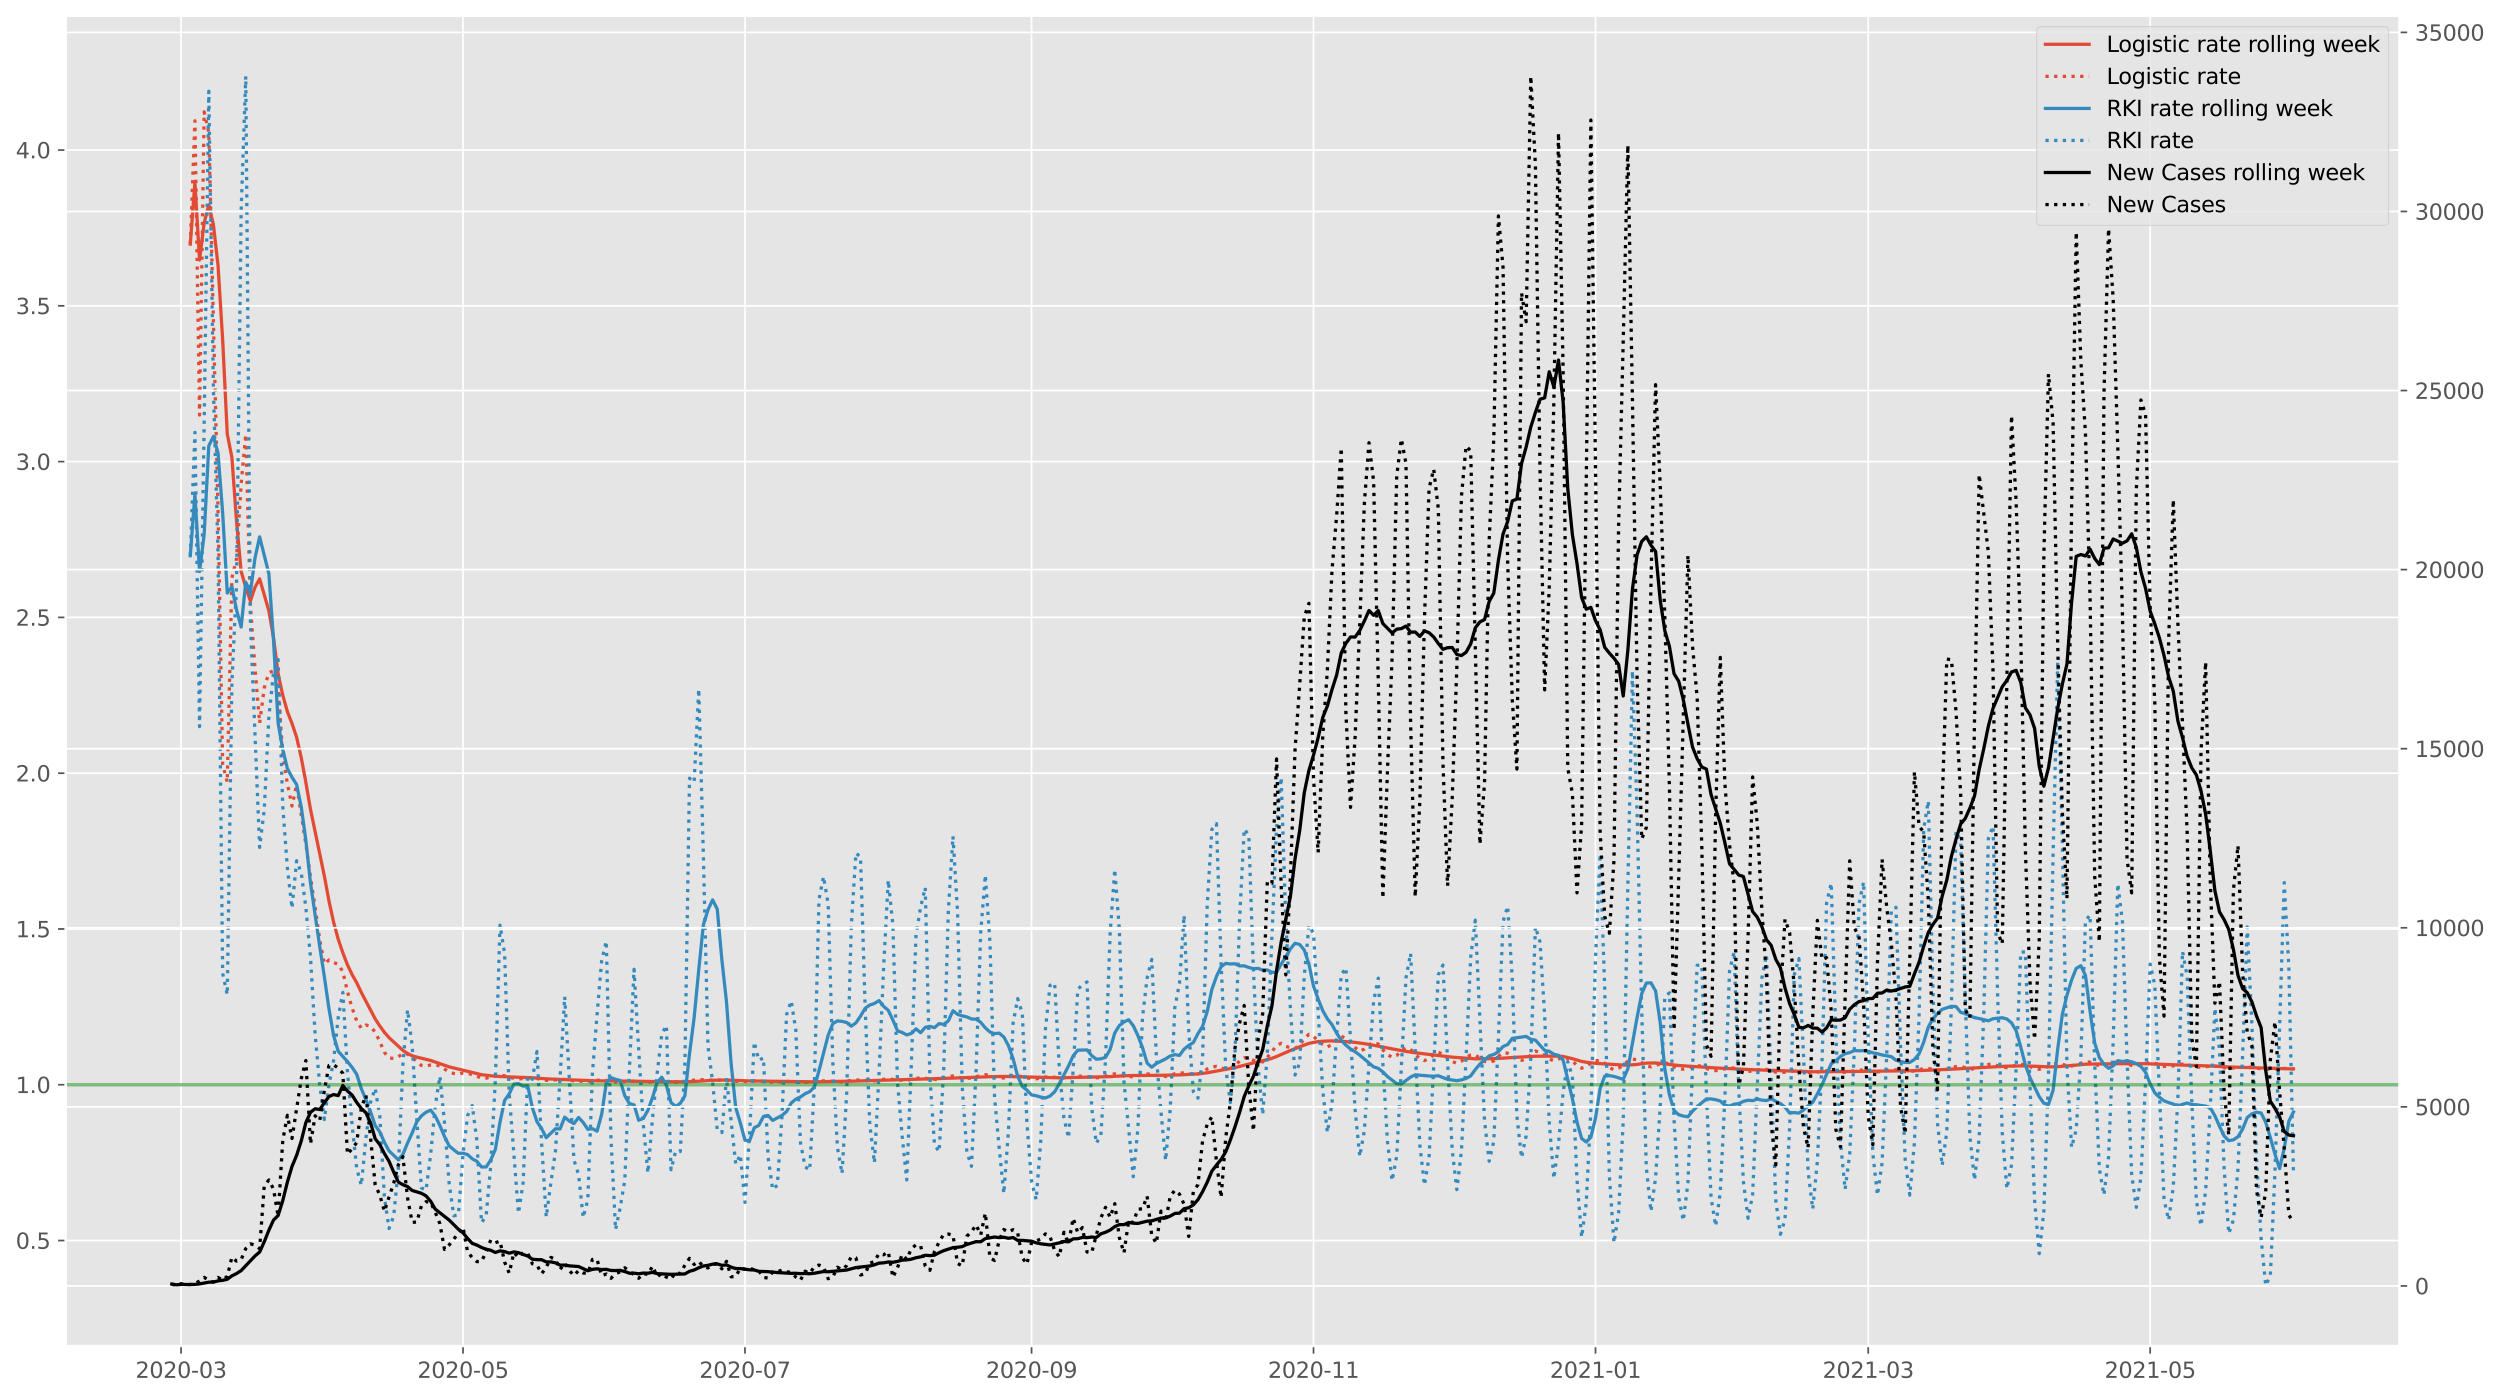 <?xml version="1.0" encoding="utf-8" standalone="no"?>
<!DOCTYPE svg PUBLIC "-//W3C//DTD SVG 1.1//EN"
  "http://www.w3.org/Graphics/SVG/1.1/DTD/svg11.dtd">
<svg height="640.398pt" version="1.1" viewBox="0 0 1145.086 640.398" width="1145.086pt" xmlns="http://www.w3.org/2000/svg" xmlns:xlink="http://www.w3.org/1999/xlink">
 <defs>
  <style type="text/css">*{stroke-linecap:butt;stroke-linejoin:round;}</style>
 </defs>
 <g id="figure_1">
  <g id="patch_1">
   <path d="M 0 640.398 
L 1145.086 640.398 
L 1145.086 0 
L 0 0 
z
" style="fill:#ffffff;"/>
  </g>
  <g id="axes_1">
   <g id="patch_2">
    <path d="M 30.103 616.52 
L 1099.073 616.52 
L 1099.073 7.2 
L 30.103 7.2 
z
" style="fill:#e5e5e5;"/>
   </g>
   <g id="matplotlib.axis_1">
    <g id="xtick_1">
     <g id="line2d_1">
      <path clip-path="url(#paa30758990)" d="M 82.927 616.52 
L 82.927 7.2 
" style="fill:none;stroke:#ffffff;stroke-linecap:square;stroke-width:0.8;"/>
     </g>
     <g id="line2d_2">
      <defs>
       <path d="M 0 0 
L 0 3.5 
" id="m02526ab6c6" style="stroke:#555555;stroke-width:0.8;"/>
      </defs>
      <g>
       <use style="fill:#555555;stroke:#555555;stroke-width:0.8;" x="82.927" xlink:href="#m02526ab6c6" y="616.52"/>
      </g>
     </g>
     <g id="text_1">
      <!-- 2020-03 -->
      <g style="fill:#555555;" transform="translate(62.036 631.118)scale(0.1 -0.1)">
       <defs>
        <path d="M 1228 531 
L 3431 531 
L 3431 0 
L 469 0 
L 469 531 
Q 828 903 1448 1529 
Q 2069 2156 2228 2338 
Q 2531 2678 2651 2914 
Q 2772 3150 2772 3378 
Q 2772 3750 2511 3984 
Q 2250 4219 1831 4219 
Q 1534 4219 1204 4116 
Q 875 4013 500 3803 
L 500 4441 
Q 881 4594 1212 4672 
Q 1544 4750 1819 4750 
Q 2544 4750 2975 4387 
Q 3406 4025 3406 3419 
Q 3406 3131 3298 2873 
Q 3191 2616 2906 2266 
Q 2828 2175 2409 1742 
Q 1991 1309 1228 531 
z
" id="DejaVuSans-32" transform="scale(0.016)"/>
        <path d="M 2034 4250 
Q 1547 4250 1301 3770 
Q 1056 3291 1056 2328 
Q 1056 1369 1301 889 
Q 1547 409 2034 409 
Q 2525 409 2770 889 
Q 3016 1369 3016 2328 
Q 3016 3291 2770 3770 
Q 2525 4250 2034 4250 
z
M 2034 4750 
Q 2819 4750 3233 4129 
Q 3647 3509 3647 2328 
Q 3647 1150 3233 529 
Q 2819 -91 2034 -91 
Q 1250 -91 836 529 
Q 422 1150 422 2328 
Q 422 3509 836 4129 
Q 1250 4750 2034 4750 
z
" id="DejaVuSans-30" transform="scale(0.016)"/>
        <path d="M 313 2009 
L 1997 2009 
L 1997 1497 
L 313 1497 
L 313 2009 
z
" id="DejaVuSans-2d" transform="scale(0.016)"/>
        <path d="M 2597 2516 
Q 3050 2419 3304 2112 
Q 3559 1806 3559 1356 
Q 3559 666 3084 287 
Q 2609 -91 1734 -91 
Q 1441 -91 1130 -33 
Q 819 25 488 141 
L 488 750 
Q 750 597 1062 519 
Q 1375 441 1716 441 
Q 2309 441 2620 675 
Q 2931 909 2931 1356 
Q 2931 1769 2642 2001 
Q 2353 2234 1838 2234 
L 1294 2234 
L 1294 2753 
L 1863 2753 
Q 2328 2753 2575 2939 
Q 2822 3125 2822 3475 
Q 2822 3834 2567 4026 
Q 2313 4219 1838 4219 
Q 1578 4219 1281 4162 
Q 984 4106 628 3988 
L 628 4550 
Q 988 4650 1302 4700 
Q 1616 4750 1894 4750 
Q 2613 4750 3031 4423 
Q 3450 4097 3450 3541 
Q 3450 3153 3228 2886 
Q 3006 2619 2597 2516 
z
" id="DejaVuSans-33" transform="scale(0.016)"/>
       </defs>
       <use xlink:href="#DejaVuSans-32"/>
       <use x="63.623" xlink:href="#DejaVuSans-30"/>
       <use x="127.246" xlink:href="#DejaVuSans-32"/>
       <use x="190.869" xlink:href="#DejaVuSans-30"/>
       <use x="254.492" xlink:href="#DejaVuSans-2d"/>
       <use x="290.576" xlink:href="#DejaVuSans-30"/>
       <use x="354.199" xlink:href="#DejaVuSans-33"/>
      </g>
     </g>
    </g>
    <g id="xtick_2">
     <g id="line2d_3">
      <path clip-path="url(#paa30758990)" d="M 212.076 616.52 
L 212.076 7.2 
" style="fill:none;stroke:#ffffff;stroke-linecap:square;stroke-width:0.8;"/>
     </g>
     <g id="line2d_4">
      <g>
       <use style="fill:#555555;stroke:#555555;stroke-width:0.8;" x="212.076" xlink:href="#m02526ab6c6" y="616.52"/>
      </g>
     </g>
     <g id="text_2">
      <!-- 2020-05 -->
      <g style="fill:#555555;" transform="translate(191.184 631.118)scale(0.1 -0.1)">
       <defs>
        <path d="M 691 4666 
L 3169 4666 
L 3169 4134 
L 1269 4134 
L 1269 2991 
Q 1406 3038 1543 3061 
Q 1681 3084 1819 3084 
Q 2600 3084 3056 2656 
Q 3513 2228 3513 1497 
Q 3513 744 3044 326 
Q 2575 -91 1722 -91 
Q 1428 -91 1123 -41 
Q 819 9 494 109 
L 494 744 
Q 775 591 1075 516 
Q 1375 441 1709 441 
Q 2250 441 2565 725 
Q 2881 1009 2881 1497 
Q 2881 1984 2565 2268 
Q 2250 2553 1709 2553 
Q 1456 2553 1204 2497 
Q 953 2441 691 2322 
L 691 4666 
z
" id="DejaVuSans-35" transform="scale(0.016)"/>
       </defs>
       <use xlink:href="#DejaVuSans-32"/>
       <use x="63.623" xlink:href="#DejaVuSans-30"/>
       <use x="127.246" xlink:href="#DejaVuSans-32"/>
       <use x="190.869" xlink:href="#DejaVuSans-30"/>
       <use x="254.492" xlink:href="#DejaVuSans-2d"/>
       <use x="290.576" xlink:href="#DejaVuSans-30"/>
       <use x="354.199" xlink:href="#DejaVuSans-35"/>
      </g>
     </g>
    </g>
    <g id="xtick_3">
     <g id="line2d_5">
      <path clip-path="url(#paa30758990)" d="M 341.224 616.52 
L 341.224 7.2 
" style="fill:none;stroke:#ffffff;stroke-linecap:square;stroke-width:0.8;"/>
     </g>
     <g id="line2d_6">
      <g>
       <use style="fill:#555555;stroke:#555555;stroke-width:0.8;" x="341.224" xlink:href="#m02526ab6c6" y="616.52"/>
      </g>
     </g>
     <g id="text_3">
      <!-- 2020-07 -->
      <g style="fill:#555555;" transform="translate(320.333 631.118)scale(0.1 -0.1)">
       <defs>
        <path d="M 525 4666 
L 3525 4666 
L 3525 4397 
L 1831 0 
L 1172 0 
L 2766 4134 
L 525 4134 
L 525 4666 
z
" id="DejaVuSans-37" transform="scale(0.016)"/>
       </defs>
       <use xlink:href="#DejaVuSans-32"/>
       <use x="63.623" xlink:href="#DejaVuSans-30"/>
       <use x="127.246" xlink:href="#DejaVuSans-32"/>
       <use x="190.869" xlink:href="#DejaVuSans-30"/>
       <use x="254.492" xlink:href="#DejaVuSans-2d"/>
       <use x="290.576" xlink:href="#DejaVuSans-30"/>
       <use x="354.199" xlink:href="#DejaVuSans-37"/>
      </g>
     </g>
    </g>
    <g id="xtick_4">
     <g id="line2d_7">
      <path clip-path="url(#paa30758990)" d="M 472.49 616.52 
L 472.49 7.2 
" style="fill:none;stroke:#ffffff;stroke-linecap:square;stroke-width:0.8;"/>
     </g>
     <g id="line2d_8">
      <g>
       <use style="fill:#555555;stroke:#555555;stroke-width:0.8;" x="472.49" xlink:href="#m02526ab6c6" y="616.52"/>
      </g>
     </g>
     <g id="text_4">
      <!-- 2020-09 -->
      <g style="fill:#555555;" transform="translate(451.599 631.118)scale(0.1 -0.1)">
       <defs>
        <path d="M 703 97 
L 703 672 
Q 941 559 1184 500 
Q 1428 441 1663 441 
Q 2288 441 2617 861 
Q 2947 1281 2994 2138 
Q 2813 1869 2534 1725 
Q 2256 1581 1919 1581 
Q 1219 1581 811 2004 
Q 403 2428 403 3163 
Q 403 3881 828 4315 
Q 1253 4750 1959 4750 
Q 2769 4750 3195 4129 
Q 3622 3509 3622 2328 
Q 3622 1225 3098 567 
Q 2575 -91 1691 -91 
Q 1453 -91 1209 -44 
Q 966 3 703 97 
z
M 1959 2075 
Q 2384 2075 2632 2365 
Q 2881 2656 2881 3163 
Q 2881 3666 2632 3958 
Q 2384 4250 1959 4250 
Q 1534 4250 1286 3958 
Q 1038 3666 1038 3163 
Q 1038 2656 1286 2365 
Q 1534 2075 1959 2075 
z
" id="DejaVuSans-39" transform="scale(0.016)"/>
       </defs>
       <use xlink:href="#DejaVuSans-32"/>
       <use x="63.623" xlink:href="#DejaVuSans-30"/>
       <use x="127.246" xlink:href="#DejaVuSans-32"/>
       <use x="190.869" xlink:href="#DejaVuSans-30"/>
       <use x="254.492" xlink:href="#DejaVuSans-2d"/>
       <use x="290.576" xlink:href="#DejaVuSans-30"/>
       <use x="354.199" xlink:href="#DejaVuSans-39"/>
      </g>
     </g>
    </g>
    <g id="xtick_5">
     <g id="line2d_9">
      <path clip-path="url(#paa30758990)" d="M 601.639 616.52 
L 601.639 7.2 
" style="fill:none;stroke:#ffffff;stroke-linecap:square;stroke-width:0.8;"/>
     </g>
     <g id="line2d_10">
      <g>
       <use style="fill:#555555;stroke:#555555;stroke-width:0.8;" x="601.639" xlink:href="#m02526ab6c6" y="616.52"/>
      </g>
     </g>
     <g id="text_5">
      <!-- 2020-11 -->
      <g style="fill:#555555;" transform="translate(580.748 631.118)scale(0.1 -0.1)">
       <defs>
        <path d="M 794 531 
L 1825 531 
L 1825 4091 
L 703 3866 
L 703 4441 
L 1819 4666 
L 2450 4666 
L 2450 531 
L 3481 531 
L 3481 0 
L 794 0 
L 794 531 
z
" id="DejaVuSans-31" transform="scale(0.016)"/>
       </defs>
       <use xlink:href="#DejaVuSans-32"/>
       <use x="63.623" xlink:href="#DejaVuSans-30"/>
       <use x="127.246" xlink:href="#DejaVuSans-32"/>
       <use x="190.869" xlink:href="#DejaVuSans-30"/>
       <use x="254.492" xlink:href="#DejaVuSans-2d"/>
       <use x="290.576" xlink:href="#DejaVuSans-31"/>
       <use x="354.199" xlink:href="#DejaVuSans-31"/>
      </g>
     </g>
    </g>
    <g id="xtick_6">
     <g id="line2d_11">
      <path clip-path="url(#paa30758990)" d="M 730.788 616.52 
L 730.788 7.2 
" style="fill:none;stroke:#ffffff;stroke-linecap:square;stroke-width:0.8;"/>
     </g>
     <g id="line2d_12">
      <g>
       <use style="fill:#555555;stroke:#555555;stroke-width:0.8;" x="730.788" xlink:href="#m02526ab6c6" y="616.52"/>
      </g>
     </g>
     <g id="text_6">
      <!-- 2021-01 -->
      <g style="fill:#555555;" transform="translate(709.896 631.118)scale(0.1 -0.1)">
       <use xlink:href="#DejaVuSans-32"/>
       <use x="63.623" xlink:href="#DejaVuSans-30"/>
       <use x="127.246" xlink:href="#DejaVuSans-32"/>
       <use x="190.869" xlink:href="#DejaVuSans-31"/>
       <use x="254.492" xlink:href="#DejaVuSans-2d"/>
       <use x="290.576" xlink:href="#DejaVuSans-30"/>
       <use x="354.199" xlink:href="#DejaVuSans-31"/>
      </g>
     </g>
    </g>
    <g id="xtick_7">
     <g id="line2d_13">
      <path clip-path="url(#paa30758990)" d="M 855.702 616.52 
L 855.702 7.2 
" style="fill:none;stroke:#ffffff;stroke-linecap:square;stroke-width:0.8;"/>
     </g>
     <g id="line2d_14">
      <g>
       <use style="fill:#555555;stroke:#555555;stroke-width:0.8;" x="855.702" xlink:href="#m02526ab6c6" y="616.52"/>
      </g>
     </g>
     <g id="text_7">
      <!-- 2021-03 -->
      <g style="fill:#555555;" transform="translate(834.811 631.118)scale(0.1 -0.1)">
       <use xlink:href="#DejaVuSans-32"/>
       <use x="63.623" xlink:href="#DejaVuSans-30"/>
       <use x="127.246" xlink:href="#DejaVuSans-32"/>
       <use x="190.869" xlink:href="#DejaVuSans-31"/>
       <use x="254.492" xlink:href="#DejaVuSans-2d"/>
       <use x="290.576" xlink:href="#DejaVuSans-30"/>
       <use x="354.199" xlink:href="#DejaVuSans-33"/>
      </g>
     </g>
    </g>
    <g id="xtick_8">
     <g id="line2d_15">
      <path clip-path="url(#paa30758990)" d="M 984.851 616.52 
L 984.851 7.2 
" style="fill:none;stroke:#ffffff;stroke-linecap:square;stroke-width:0.8;"/>
     </g>
     <g id="line2d_16">
      <g>
       <use style="fill:#555555;stroke:#555555;stroke-width:0.8;" x="984.851" xlink:href="#m02526ab6c6" y="616.52"/>
      </g>
     </g>
     <g id="text_8">
      <!-- 2021-05 -->
      <g style="fill:#555555;" transform="translate(963.959 631.118)scale(0.1 -0.1)">
       <use xlink:href="#DejaVuSans-32"/>
       <use x="63.623" xlink:href="#DejaVuSans-30"/>
       <use x="127.246" xlink:href="#DejaVuSans-32"/>
       <use x="190.869" xlink:href="#DejaVuSans-31"/>
       <use x="254.492" xlink:href="#DejaVuSans-2d"/>
       <use x="290.576" xlink:href="#DejaVuSans-30"/>
       <use x="354.199" xlink:href="#DejaVuSans-35"/>
      </g>
     </g>
    </g>
   </g>
   <g id="matplotlib.axis_2">
    <g id="ytick_1">
     <g id="line2d_17">
      <path clip-path="url(#paa30758990)" d="M 30.103 568.207 
L 1099.073 568.207 
" style="fill:none;stroke:#ffffff;stroke-linecap:square;stroke-width:0.8;"/>
     </g>
     <g id="line2d_18">
      <defs>
       <path d="M 0 0 
L -3.5 0 
" id="m0410e8e20c" style="stroke:#555555;stroke-width:0.8;"/>
      </defs>
      <g>
       <use style="fill:#555555;stroke:#555555;stroke-width:0.8;" x="30.103" xlink:href="#m0410e8e20c" y="568.207"/>
      </g>
     </g>
     <g id="text_9">
      <!-- 0.5 -->
      <g style="fill:#555555;" transform="translate(7.2 572.006)scale(0.1 -0.1)">
       <defs>
        <path d="M 684 794 
L 1344 794 
L 1344 0 
L 684 0 
L 684 794 
z
" id="DejaVuSans-2e" transform="scale(0.016)"/>
       </defs>
       <use xlink:href="#DejaVuSans-30"/>
       <use x="63.623" xlink:href="#DejaVuSans-2e"/>
       <use x="95.41" xlink:href="#DejaVuSans-35"/>
      </g>
     </g>
    </g>
    <g id="ytick_2">
     <g id="line2d_19">
      <path clip-path="url(#paa30758990)" d="M 30.103 496.852 
L 1099.073 496.852 
" style="fill:none;stroke:#ffffff;stroke-linecap:square;stroke-width:0.8;"/>
     </g>
     <g id="line2d_20">
      <g>
       <use style="fill:#555555;stroke:#555555;stroke-width:0.8;" x="30.103" xlink:href="#m0410e8e20c" y="496.852"/>
      </g>
     </g>
     <g id="text_10">
      <!-- 1.0 -->
      <g style="fill:#555555;" transform="translate(7.2 500.652)scale(0.1 -0.1)">
       <use xlink:href="#DejaVuSans-31"/>
       <use x="63.623" xlink:href="#DejaVuSans-2e"/>
       <use x="95.41" xlink:href="#DejaVuSans-30"/>
      </g>
     </g>
    </g>
    <g id="ytick_3">
     <g id="line2d_21">
      <path clip-path="url(#paa30758990)" d="M 30.103 425.498 
L 1099.073 425.498 
" style="fill:none;stroke:#ffffff;stroke-linecap:square;stroke-width:0.8;"/>
     </g>
     <g id="line2d_22">
      <g>
       <use style="fill:#555555;stroke:#555555;stroke-width:0.8;" x="30.103" xlink:href="#m0410e8e20c" y="425.498"/>
      </g>
     </g>
     <g id="text_11">
      <!-- 1.5 -->
      <g style="fill:#555555;" transform="translate(7.2 429.297)scale(0.1 -0.1)">
       <use xlink:href="#DejaVuSans-31"/>
       <use x="63.623" xlink:href="#DejaVuSans-2e"/>
       <use x="95.41" xlink:href="#DejaVuSans-35"/>
      </g>
     </g>
    </g>
    <g id="ytick_4">
     <g id="line2d_23">
      <path clip-path="url(#paa30758990)" d="M 30.103 354.143 
L 1099.073 354.143 
" style="fill:none;stroke:#ffffff;stroke-linecap:square;stroke-width:0.8;"/>
     </g>
     <g id="line2d_24">
      <g>
       <use style="fill:#555555;stroke:#555555;stroke-width:0.8;" x="30.103" xlink:href="#m0410e8e20c" y="354.143"/>
      </g>
     </g>
     <g id="text_12">
      <!-- 2.0 -->
      <g style="fill:#555555;" transform="translate(7.2 357.943)scale(0.1 -0.1)">
       <use xlink:href="#DejaVuSans-32"/>
       <use x="63.623" xlink:href="#DejaVuSans-2e"/>
       <use x="95.41" xlink:href="#DejaVuSans-30"/>
      </g>
     </g>
    </g>
    <g id="ytick_5">
     <g id="line2d_25">
      <path clip-path="url(#paa30758990)" d="M 30.103 282.789 
L 1099.073 282.789 
" style="fill:none;stroke:#ffffff;stroke-linecap:square;stroke-width:0.8;"/>
     </g>
     <g id="line2d_26">
      <g>
       <use style="fill:#555555;stroke:#555555;stroke-width:0.8;" x="30.103" xlink:href="#m0410e8e20c" y="282.789"/>
      </g>
     </g>
     <g id="text_13">
      <!-- 2.5 -->
      <g style="fill:#555555;" transform="translate(7.2 286.588)scale(0.1 -0.1)">
       <use xlink:href="#DejaVuSans-32"/>
       <use x="63.623" xlink:href="#DejaVuSans-2e"/>
       <use x="95.41" xlink:href="#DejaVuSans-35"/>
      </g>
     </g>
    </g>
    <g id="ytick_6">
     <g id="line2d_27">
      <path clip-path="url(#paa30758990)" d="M 30.103 211.434 
L 1099.073 211.434 
" style="fill:none;stroke:#ffffff;stroke-linecap:square;stroke-width:0.8;"/>
     </g>
     <g id="line2d_28">
      <g>
       <use style="fill:#555555;stroke:#555555;stroke-width:0.8;" x="30.103" xlink:href="#m0410e8e20c" y="211.434"/>
      </g>
     </g>
     <g id="text_14">
      <!-- 3.0 -->
      <g style="fill:#555555;" transform="translate(7.2 215.233)scale(0.1 -0.1)">
       <use xlink:href="#DejaVuSans-33"/>
       <use x="63.623" xlink:href="#DejaVuSans-2e"/>
       <use x="95.41" xlink:href="#DejaVuSans-30"/>
      </g>
     </g>
    </g>
    <g id="ytick_7">
     <g id="line2d_29">
      <path clip-path="url(#paa30758990)" d="M 30.103 140.08 
L 1099.073 140.08 
" style="fill:none;stroke:#ffffff;stroke-linecap:square;stroke-width:0.8;"/>
     </g>
     <g id="line2d_30">
      <g>
       <use style="fill:#555555;stroke:#555555;stroke-width:0.8;" x="30.103" xlink:href="#m0410e8e20c" y="140.08"/>
      </g>
     </g>
     <g id="text_15">
      <!-- 3.5 -->
      <g style="fill:#555555;" transform="translate(7.2 143.879)scale(0.1 -0.1)">
       <use xlink:href="#DejaVuSans-33"/>
       <use x="63.623" xlink:href="#DejaVuSans-2e"/>
       <use x="95.41" xlink:href="#DejaVuSans-35"/>
      </g>
     </g>
    </g>
    <g id="ytick_8">
     <g id="line2d_31">
      <path clip-path="url(#paa30758990)" d="M 30.103 68.725 
L 1099.073 68.725 
" style="fill:none;stroke:#ffffff;stroke-linecap:square;stroke-width:0.8;"/>
     </g>
     <g id="line2d_32">
      <g>
       <use style="fill:#555555;stroke:#555555;stroke-width:0.8;" x="30.103" xlink:href="#m0410e8e20c" y="68.725"/>
      </g>
     </g>
     <g id="text_16">
      <!-- 4.0 -->
      <g style="fill:#555555;" transform="translate(7.2 72.524)scale(0.1 -0.1)">
       <defs>
        <path d="M 2419 4116 
L 825 1625 
L 2419 1625 
L 2419 4116 
z
M 2253 4666 
L 3047 4666 
L 3047 1625 
L 3713 1625 
L 3713 1100 
L 3047 1100 
L 3047 0 
L 2419 0 
L 2419 1100 
L 313 1100 
L 313 1709 
L 2253 4666 
z
" id="DejaVuSans-34" transform="scale(0.016)"/>
       </defs>
       <use xlink:href="#DejaVuSans-34"/>
       <use x="63.623" xlink:href="#DejaVuSans-2e"/>
       <use x="95.41" xlink:href="#DejaVuSans-30"/>
      </g>
     </g>
    </g>
   </g>
   <g id="line2d_33">
    <path clip-path="url(#paa30758990)" d="M 87.161 111.806 
L 89.279 83.575 
L 91.396 119.077 
L 93.513 102.115 
L 95.63 93.834 
L 97.747 102.902 
L 99.865 121.515 
L 101.982 155.56 
L 104.099 198.834 
L 106.216 209.5 
L 108.333 238.739 
L 110.451 261.731 
L 112.568 268.972 
L 114.685 275.284 
L 116.802 268.983 
L 118.919 265.124 
L 123.154 279.786 
L 125.271 292.009 
L 127.388 308.665 
L 129.505 318.372 
L 131.622 325.932 
L 133.74 331.354 
L 135.857 337.698 
L 137.974 346.989 
L 140.091 358.347 
L 142.208 370.665 
L 148.56 401.23 
L 150.677 412.692 
L 152.794 422.354 
L 154.912 430.2 
L 157.029 436.386 
L 159.146 441.924 
L 161.263 446.381 
L 163.38 450.109 
L 165.498 454.575 
L 171.849 466.687 
L 173.966 469.956 
L 176.083 472.87 
L 178.201 475.294 
L 184.552 481.122 
L 186.669 482.559 
L 188.787 483.592 
L 190.904 484.2 
L 197.255 485.723 
L 205.724 488.658 
L 220.545 492.247 
L 224.779 492.751 
L 229.013 493.08 
L 243.834 493.671 
L 250.185 494.137 
L 258.654 494.507 
L 271.357 495.003 
L 275.591 495.081 
L 279.826 495.08 
L 303.115 495.435 
L 313.701 495.514 
L 320.053 495.229 
L 326.404 494.812 
L 330.638 494.723 
L 334.873 494.786 
L 343.342 495.112 
L 372.982 495.508 
L 392.037 495.173 
L 436.498 493.809 
L 453.436 493.176 
L 459.787 493.035 
L 468.256 493.231 
L 485.193 493.671 
L 508.483 493.131 
L 514.834 492.754 
L 519.069 492.618 
L 531.772 492.523 
L 540.24 492.342 
L 548.709 491.887 
L 552.944 491.372 
L 561.412 489.801 
L 565.647 489.023 
L 569.881 487.914 
L 574.115 486.837 
L 580.467 485.355 
L 582.584 484.734 
L 584.701 483.931 
L 591.053 481.167 
L 595.287 479.483 
L 599.522 477.896 
L 603.756 477.078 
L 607.991 476.807 
L 610.108 476.763 
L 616.459 477.096 
L 620.694 477.44 
L 627.045 478.349 
L 637.631 480.407 
L 643.983 481.57 
L 648.217 482.202 
L 665.155 484.213 
L 675.741 484.978 
L 684.209 484.894 
L 690.561 484.537 
L 694.795 484.255 
L 703.264 483.798 
L 713.85 483.737 
L 715.967 483.885 
L 720.202 484.908 
L 724.436 486.163 
L 726.553 486.542 
L 730.788 487.029 
L 743.491 487.832 
L 745.608 487.872 
L 749.842 487.535 
L 754.077 486.945 
L 758.311 486.874 
L 762.546 487.299 
L 768.897 488.039 
L 785.835 489.155 
L 802.772 489.962 
L 830.296 490.908 
L 847.233 490.773 
L 870.522 490.498 
L 878.991 490.375 
L 891.694 489.833 
L 919.218 488.341 
L 925.569 488.21 
L 931.921 488.376 
L 938.272 488.66 
L 942.507 488.575 
L 948.858 488.035 
L 955.21 487.439 
L 959.444 487.346 
L 970.03 487.223 
L 982.733 487.217 
L 999.671 487.848 
L 1008.14 488.107 
L 1014.491 488.376 
L 1020.843 488.7 
L 1042.015 489.359 
L 1048.366 489.551 
L 1050.484 489.575 
L 1050.484 489.575 
" style="fill:none;stroke:#e24a33;stroke-linecap:square;stroke-width:1.5;"/>
   </g>
   <g id="line2d_34">
    <path clip-path="url(#paa30758990)" d="M 87.161 111.806 
L 89.279 55.344 
L 91.396 190.082 
L 93.513 51.227 
L 95.63 60.71 
L 99.865 233.192 
L 101.982 350.119 
L 104.099 358.267 
L 106.216 264.742 
L 108.333 255.899 
L 110.451 221.656 
L 112.568 198.932 
L 114.685 277.371 
L 116.802 306.017 
L 118.919 331.249 
L 121.037 315.075 
L 123.154 308.204 
L 125.271 307.212 
L 127.388 315.53 
L 129.505 345.318 
L 131.622 358.939 
L 133.74 369.201 
L 135.857 359.481 
L 140.091 386.714 
L 142.208 401.758 
L 144.326 415.431 
L 146.443 430.469 
L 148.56 441.515 
L 150.677 439.712 
L 152.794 440.877 
L 154.912 441.64 
L 157.029 445.06 
L 159.146 454.192 
L 161.263 461.671 
L 163.38 467.608 
L 165.498 470.978 
L 167.615 469.492 
L 169.732 470.103 
L 171.849 472.763 
L 173.966 477.075 
L 176.083 482.068 
L 178.201 484.576 
L 180.318 484.8 
L 182.435 484.058 
L 184.552 482.516 
L 186.669 482.817 
L 188.787 484.312 
L 190.904 486.323 
L 193.021 488.016 
L 195.138 488.271 
L 197.255 487.804 
L 199.373 487.641 
L 201.49 488.266 
L 203.607 489.684 
L 205.724 490.924 
L 207.841 491.702 
L 209.959 491.995 
L 212.076 491.45 
L 214.193 491.668 
L 216.31 492.17 
L 218.427 492.928 
L 220.545 493.813 
L 222.662 493.825 
L 229.013 492.47 
L 231.13 492.735 
L 233.248 493.562 
L 235.365 493.818 
L 237.482 494.222 
L 239.599 494.004 
L 241.716 493.539 
L 245.951 494.008 
L 248.068 494.512 
L 250.185 494.853 
L 258.654 494.393 
L 262.888 495.076 
L 265.006 495.101 
L 267.123 495.328 
L 269.24 495.393 
L 271.357 495.031 
L 273.474 494.789 
L 277.709 494.871 
L 281.943 495.613 
L 286.177 495.393 
L 288.295 495.241 
L 292.529 495.419 
L 296.763 495.615 
L 298.881 495.418 
L 303.115 495.387 
L 305.232 495.444 
L 307.349 495.727 
L 313.701 495.383 
L 315.818 494.939 
L 320.053 494.511 
L 322.17 494.549 
L 324.287 494.759 
L 332.756 494.737 
L 336.99 495.268 
L 339.107 495.255 
L 341.224 495.422 
L 345.459 495.105 
L 349.693 495.333 
L 351.81 495.544 
L 356.045 495.606 
L 360.279 495.331 
L 364.514 495.451 
L 366.631 495.658 
L 370.865 495.667 
L 377.217 495.075 
L 385.685 495.491 
L 387.803 495.231 
L 389.92 494.83 
L 392.037 494.65 
L 400.506 495.128 
L 404.74 494.345 
L 406.857 494.127 
L 411.092 494.72 
L 413.209 494.72 
L 415.326 494.872 
L 417.443 494.324 
L 419.561 493.893 
L 421.678 493.737 
L 423.795 493.872 
L 425.912 494.293 
L 428.029 494.423 
L 430.146 494.363 
L 434.381 493.109 
L 436.498 492.826 
L 438.615 493.239 
L 440.732 493.834 
L 444.967 493.84 
L 447.084 493.151 
L 449.201 492.604 
L 451.318 492.215 
L 453.436 492.701 
L 455.553 493.351 
L 457.67 493.461 
L 459.787 493.767 
L 464.022 492.807 
L 466.139 492.702 
L 470.373 493.763 
L 474.607 494.135 
L 476.725 493.829 
L 478.842 493.335 
L 480.959 493.254 
L 483.076 493.425 
L 485.193 493.728 
L 487.311 493.715 
L 489.428 493.844 
L 491.545 493.333 
L 493.662 492.958 
L 495.779 492.902 
L 497.897 493.045 
L 500.014 493.609 
L 502.131 493.666 
L 504.248 493.53 
L 506.365 492.849 
L 510.6 491.845 
L 512.717 492.178 
L 514.834 492.896 
L 516.951 492.968 
L 519.069 493.274 
L 521.186 492.865 
L 523.303 492.226 
L 525.42 491.89 
L 527.537 492.103 
L 529.654 492.623 
L 531.772 492.681 
L 533.889 493.07 
L 536.006 492.531 
L 538.123 491.799 
L 542.358 491.378 
L 544.475 491.969 
L 546.592 492.02 
L 548.709 491.925 
L 550.826 491.099 
L 552.944 489.622 
L 555.061 488.688 
L 557.178 488.446 
L 559.295 489.279 
L 561.412 489.551 
L 563.53 489.457 
L 565.647 488.119 
L 567.764 486.023 
L 569.881 484.524 
L 571.998 484.498 
L 574.115 485.69 
L 578.35 486.393 
L 580.467 484.266 
L 582.584 481.678 
L 584.701 478.901 
L 586.819 477.874 
L 588.936 479.334 
L 593.17 480.182 
L 595.287 478.691 
L 597.405 475.721 
L 599.522 473.753 
L 601.639 474.684 
L 603.756 476.798 
L 605.873 478.44 
L 607.991 479.559 
L 610.108 478.386 
L 612.225 476.249 
L 614.342 474.673 
L 616.459 475.568 
L 618.577 477.811 
L 620.694 479.837 
L 622.811 481.479 
L 624.928 480.503 
L 627.045 478.576 
L 629.162 477.417 
L 631.28 478.172 
L 633.397 480.859 
L 635.514 483.039 
L 637.631 484.28 
L 639.748 483.443 
L 641.866 481.251 
L 643.983 479.945 
L 646.1 480.553 
L 648.217 482.902 
L 650.334 484.864 
L 652.452 485.786 
L 654.569 484.879 
L 656.686 483.1 
L 658.803 481.984 
L 660.92 482.814 
L 663.038 484.701 
L 665.155 486.231 
L 667.272 487.006 
L 669.389 486.046 
L 671.506 484.411 
L 673.623 483.184 
L 675.741 483.269 
L 679.975 486.132 
L 682.092 486.583 
L 684.209 485.931 
L 686.327 483.819 
L 688.444 482.151 
L 690.561 482.398 
L 692.678 483.453 
L 694.795 485.447 
L 696.913 485.672 
L 699.03 485.017 
L 703.264 481.424 
L 705.381 482.161 
L 707.499 483.423 
L 709.616 485.078 
L 711.733 485.873 
L 715.967 484.217 
L 718.085 484.797 
L 720.202 485.946 
L 722.319 488.035 
L 724.436 489.247 
L 726.553 488.531 
L 728.67 486.847 
L 730.788 485.796 
L 732.905 485.852 
L 735.022 486.988 
L 737.139 489.023 
L 739.256 489.986 
L 741.374 489.264 
L 743.491 487.913 
L 745.608 486.076 
L 747.725 485.035 
L 749.842 485.447 
L 751.96 486.647 
L 754.077 488.231 
L 756.194 488.656 
L 758.311 488.024 
L 760.428 487.265 
L 762.546 486.826 
L 764.663 487.293 
L 766.78 488.688 
L 768.897 489.523 
L 771.014 489.724 
L 773.131 489.241 
L 775.249 488.453 
L 777.366 488.088 
L 779.483 488.368 
L 781.6 489.36 
L 783.717 490.176 
L 785.835 490.396 
L 787.952 490.016 
L 792.186 489.085 
L 794.303 489.225 
L 796.421 490.048 
L 798.538 490.584 
L 800.655 490.753 
L 802.772 490.539 
L 804.889 490.039 
L 807.007 489.74 
L 809.124 489.809 
L 813.358 491.075 
L 815.475 491.223 
L 817.593 491.107 
L 821.827 490.419 
L 823.944 490.541 
L 828.178 491.293 
L 830.296 491.335 
L 836.647 490.408 
L 838.764 490.393 
L 842.999 491.083 
L 845.116 491.146 
L 849.35 490.509 
L 851.468 490.134 
L 853.585 490.135 
L 857.819 490.94 
L 859.936 490.975 
L 864.171 490.349 
L 866.288 489.997 
L 868.405 490.046 
L 872.639 490.835 
L 874.757 490.849 
L 878.991 489.98 
L 881.108 489.466 
L 883.225 489.361 
L 887.46 490.244 
L 889.577 490.185 
L 891.694 489.777 
L 895.929 488.503 
L 898.046 488.479 
L 902.28 489.609 
L 904.397 489.607 
L 906.515 489.083 
L 910.749 487.54 
L 912.866 487.459 
L 917.101 488.835 
L 919.218 489.009 
L 921.335 488.602 
L 923.452 487.934 
L 925.569 487.459 
L 927.686 487.718 
L 931.921 489.349 
L 934.038 489.781 
L 936.155 489.331 
L 940.39 487.507 
L 942.507 487.071 
L 944.624 487.438 
L 946.741 488.187 
L 948.858 488.292 
L 955.21 486.365 
L 957.327 486.486 
L 961.562 488.168 
L 963.679 488.094 
L 965.796 487.569 
L 967.913 486.771 
L 970.03 486.093 
L 972.147 486.38 
L 976.382 487.983 
L 978.499 488.015 
L 980.616 487.715 
L 982.733 487.12 
L 984.851 486.739 
L 986.968 487 
L 991.202 488.448 
L 993.319 488.466 
L 995.437 488.188 
L 999.671 487.377 
L 1001.788 487.602 
L 1003.905 488.252 
L 1006.023 488.781 
L 1008.14 488.793 
L 1012.374 488.361 
L 1014.491 488.275 
L 1016.609 488.537 
L 1018.726 489.038 
L 1020.843 489.332 
L 1029.312 488.721 
L 1031.429 488.891 
L 1033.546 489.287 
L 1037.78 489.747 
L 1039.898 489.752 
L 1044.132 489.393 
L 1046.249 489.337 
L 1050.484 489.737 
L 1050.484 489.737 
" style="fill:none;stroke:#e24a33;stroke-dasharray:1.5,2.475;stroke-dashoffset:0;stroke-width:1.5;"/>
   </g>
   <g id="line2d_35">
    <path clip-path="url(#paa30758990)" d="M 87.161 254.516 
L 89.279 226.286 
L 91.396 261.788 
L 93.513 244.826 
L 95.63 204.217 
L 97.747 199.894 
L 99.865 207.517 
L 101.982 234.849 
L 104.099 271.647 
L 106.216 268.74 
L 108.333 279.349 
L 110.451 287.202 
L 112.568 266.718 
L 114.685 271.278 
L 116.802 255.549 
L 118.919 245.904 
L 123.154 262.824 
L 125.271 293.032 
L 127.388 331.202 
L 129.505 343.203 
L 131.622 352.019 
L 133.74 356.001 
L 135.857 359.355 
L 137.974 369.558 
L 140.091 384.912 
L 142.208 404.383 
L 146.443 433.519 
L 148.56 447.347 
L 150.677 462.022 
L 152.794 474.318 
L 154.912 481.51 
L 159.146 486.249 
L 161.263 488.869 
L 163.38 492.072 
L 165.498 498.636 
L 167.615 503.695 
L 169.732 509.244 
L 171.849 515.515 
L 173.966 518.454 
L 176.083 523.218 
L 178.201 527.147 
L 182.435 531.192 
L 184.552 528.695 
L 186.669 523.56 
L 188.787 518.932 
L 190.904 513.794 
L 193.021 511.135 
L 195.138 509.426 
L 197.255 508.483 
L 199.373 511.204 
L 201.49 515.548 
L 203.607 520.613 
L 205.724 524.828 
L 207.841 526.654 
L 209.959 528.262 
L 212.076 528.213 
L 214.193 528.858 
L 216.31 530.78 
L 218.427 531.935 
L 220.545 534.505 
L 222.662 534.523 
L 224.779 531.312 
L 226.896 526.452 
L 229.013 513.996 
L 231.13 504.048 
L 233.248 501.015 
L 235.365 496.525 
L 237.482 496.344 
L 239.599 497.478 
L 241.716 497.28 
L 243.834 507.368 
L 245.951 513.776 
L 248.068 516.946 
L 250.185 521.072 
L 254.42 517.02 
L 256.537 517.092 
L 258.654 511.682 
L 260.771 513.502 
L 262.888 514.627 
L 265.006 511.847 
L 267.123 514.115 
L 269.24 517.268 
L 271.357 516.956 
L 273.474 518.12 
L 275.591 510.343 
L 277.709 496.02 
L 279.826 493.576 
L 281.943 494.359 
L 284.06 494.893 
L 286.177 501.917 
L 288.295 505.479 
L 290.412 506.059 
L 292.529 513.119 
L 294.646 512.262 
L 296.763 508.554 
L 298.881 502.686 
L 300.998 495.706 
L 303.115 493.427 
L 305.232 497.104 
L 307.349 505.003 
L 309.467 506.776 
L 311.584 505.376 
L 313.701 501.937 
L 315.818 482.623 
L 317.935 466.149 
L 320.053 444.13 
L 322.17 423.568 
L 324.287 416.711 
L 326.404 412.181 
L 328.521 416.385 
L 330.638 439.567 
L 332.756 458.895 
L 334.873 487.117 
L 336.99 507.312 
L 339.107 514.404 
L 341.224 522.261 
L 343.342 522.509 
L 345.459 516.582 
L 347.576 515.442 
L 349.693 511.355 
L 351.81 510.913 
L 353.928 513.182 
L 358.162 510.913 
L 360.279 509.131 
L 362.396 505.246 
L 364.514 503.437 
L 366.631 502.458 
L 368.748 500.966 
L 370.865 499.986 
L 372.982 498.032 
L 375.099 490.52 
L 379.334 474.14 
L 381.451 468.869 
L 383.568 467.607 
L 385.685 467.836 
L 387.803 468.335 
L 389.92 470.033 
L 392.037 468.497 
L 394.154 465.41 
L 396.271 461.829 
L 398.389 460.33 
L 400.506 459.625 
L 402.623 458.295 
L 404.74 460.976 
L 406.857 462.75 
L 408.975 467.208 
L 411.092 472.169 
L 413.209 472.908 
L 415.326 474.022 
L 417.443 473.334 
L 419.561 471.243 
L 421.678 473.011 
L 423.795 470.546 
L 425.912 470.113 
L 428.029 470.694 
L 430.146 468.85 
L 432.264 469.197 
L 434.381 467.583 
L 436.498 462.94 
L 438.615 464.633 
L 440.732 465.301 
L 442.85 465.77 
L 444.967 466.723 
L 447.084 466.831 
L 449.201 468.263 
L 451.318 470.799 
L 453.436 472.714 
L 455.553 473.443 
L 457.67 473.206 
L 459.787 474.985 
L 461.904 478.96 
L 464.022 484.923 
L 466.139 493.014 
L 468.256 497.648 
L 470.373 499.324 
L 472.49 501.495 
L 474.607 501.905 
L 476.725 502.511 
L 478.842 502.898 
L 480.959 502.026 
L 483.076 500.048 
L 485.193 496.424 
L 489.428 488.228 
L 491.545 483.617 
L 493.662 481.014 
L 497.897 480.891 
L 500.014 483.48 
L 502.131 485.142 
L 504.248 484.958 
L 506.365 484.329 
L 508.483 480.643 
L 510.6 473.097 
L 512.717 469.717 
L 514.834 468.07 
L 516.951 467.072 
L 519.069 469.792 
L 521.186 474.303 
L 523.303 479.806 
L 525.42 486.918 
L 527.537 488.822 
L 529.654 487.124 
L 533.889 485.003 
L 536.006 483.685 
L 538.123 483.052 
L 540.24 483.41 
L 542.358 480.524 
L 544.475 478.847 
L 546.592 477.519 
L 548.709 473.439 
L 550.826 470.063 
L 552.944 463.332 
L 555.061 453.257 
L 557.178 447.259 
L 559.295 442.795 
L 561.412 441.253 
L 563.53 441.54 
L 565.647 441.429 
L 567.764 442.424 
L 569.881 442.392 
L 571.998 443.139 
L 574.115 443.68 
L 576.233 443.557 
L 578.35 444.332 
L 580.467 444.254 
L 582.584 445.357 
L 584.701 445.333 
L 586.819 441.561 
L 588.936 438.349 
L 591.053 434.608 
L 593.17 432.037 
L 595.287 432.599 
L 597.405 435.162 
L 599.522 441.503 
L 601.639 451.711 
L 603.756 457.59 
L 605.873 462.923 
L 607.991 466.679 
L 610.108 469.315 
L 612.225 473.239 
L 614.342 476.458 
L 616.459 478.713 
L 618.577 480.467 
L 620.694 481.728 
L 622.811 483.302 
L 629.162 488.673 
L 631.28 489.347 
L 633.397 490.989 
L 635.514 493.102 
L 639.748 496.362 
L 641.866 496.485 
L 646.1 493.338 
L 648.217 492.302 
L 654.569 492.833 
L 656.686 492.941 
L 658.803 492.724 
L 663.038 494.377 
L 667.272 494.995 
L 669.389 494.614 
L 671.506 493.974 
L 673.623 492.823 
L 675.741 489.887 
L 677.858 487.372 
L 682.092 483.615 
L 684.209 482.98 
L 686.327 481.681 
L 688.444 479.35 
L 690.561 478.438 
L 692.678 475.6 
L 699.03 474.718 
L 701.147 476.067 
L 703.264 476.402 
L 707.499 481.104 
L 709.616 481.532 
L 711.733 482.894 
L 713.85 483.401 
L 715.967 485.604 
L 720.202 503.223 
L 722.319 513.983 
L 724.436 521.46 
L 726.553 523.071 
L 728.67 520.897 
L 730.788 512.186 
L 732.905 498.606 
L 735.022 492.912 
L 737.139 492.668 
L 739.256 493.033 
L 743.491 494.373 
L 745.608 489.585 
L 749.842 466.019 
L 751.96 455.166 
L 754.077 450.275 
L 756.194 450.161 
L 758.311 453.888 
L 760.428 468.334 
L 762.546 489.659 
L 764.663 501.471 
L 766.78 508.674 
L 768.897 510.584 
L 771.014 511.197 
L 773.131 511.521 
L 775.249 508.925 
L 777.366 506.856 
L 781.6 503.324 
L 783.717 503.354 
L 785.835 503.707 
L 787.952 504.308 
L 790.069 506.265 
L 792.186 506.632 
L 794.303 505.753 
L 796.421 505.5 
L 798.538 504.461 
L 800.655 503.951 
L 802.772 504.13 
L 804.889 503.431 
L 807.007 503.894 
L 809.124 504.1 
L 811.241 503.234 
L 813.358 504.441 
L 815.475 505.487 
L 817.593 507.11 
L 819.71 509.8 
L 821.827 509.611 
L 823.944 509.856 
L 826.061 508.406 
L 828.178 506.532 
L 830.296 504.88 
L 832.413 501.085 
L 834.53 496.895 
L 838.764 487.222 
L 840.882 485.842 
L 842.999 483.898 
L 845.116 482.612 
L 847.233 482.115 
L 849.35 481.208 
L 851.468 481.302 
L 853.585 481.224 
L 855.702 481.489 
L 857.819 482.235 
L 859.936 482.614 
L 862.054 483.2 
L 866.288 483.975 
L 868.405 485.639 
L 870.522 486.212 
L 872.639 486.63 
L 874.757 486.629 
L 876.874 485.266 
L 878.991 482.702 
L 881.108 477.392 
L 883.225 470.437 
L 885.343 466.639 
L 887.46 464.265 
L 889.577 462.322 
L 893.811 460.915 
L 895.929 461.062 
L 898.046 463.656 
L 900.163 464.309 
L 904.397 466.111 
L 906.515 466.531 
L 910.749 467.55 
L 912.866 466.597 
L 917.101 466.166 
L 919.218 466.734 
L 921.335 468.498 
L 923.452 472.071 
L 925.569 479.513 
L 927.686 487.747 
L 929.804 493.629 
L 934.038 502.306 
L 936.155 505.324 
L 938.272 505.835 
L 940.39 499.378 
L 942.507 480.395 
L 944.624 464.593 
L 946.741 455.841 
L 948.858 448.894 
L 950.976 443.558 
L 953.093 442.342 
L 955.21 446.748 
L 957.327 463.316 
L 959.444 477.719 
L 961.562 484.397 
L 963.679 487.502 
L 965.796 489.297 
L 967.913 488.221 
L 970.03 485.804 
L 972.147 486.228 
L 974.265 485.941 
L 976.382 486.331 
L 978.499 487.142 
L 980.616 488.447 
L 982.733 491.153 
L 984.851 496.409 
L 986.968 500.578 
L 989.085 502.576 
L 991.202 504.196 
L 993.319 505.033 
L 995.437 505.675 
L 997.554 506.643 
L 999.671 505.803 
L 1001.788 505.217 
L 1003.905 505.94 
L 1006.023 506.022 
L 1010.257 506.644 
L 1012.374 507.342 
L 1014.491 511.065 
L 1016.609 515.885 
L 1018.726 520.326 
L 1020.843 522.457 
L 1022.96 522.091 
L 1025.077 520.659 
L 1027.194 517.204 
L 1029.312 511.89 
L 1031.429 510.181 
L 1033.546 509.455 
L 1035.663 509.784 
L 1037.78 514.067 
L 1039.898 521.036 
L 1042.015 528.655 
L 1044.132 535.258 
L 1046.249 526.02 
L 1048.366 513.56 
L 1050.484 509.299 
L 1050.484 509.299 
" style="fill:none;stroke:#348abd;stroke-linecap:square;stroke-width:1.5;"/>
   </g>
   <g id="line2d_36">
    <path clip-path="url(#paa30758990)" d="M 87.161 254.516 
L 89.279 198.055 
L 91.396 332.793 
L 93.513 193.941 
L 95.63 41.78 
L 97.747 178.28 
L 99.865 253.254 
L 101.982 445.843 
L 104.099 455.636 
L 106.216 312.445 
L 108.333 268.209 
L 110.451 96.746 
L 112.568 34.896 
L 114.685 285.172 
L 118.919 388.122 
L 121.037 370.766 
L 123.154 328.328 
L 125.271 308.2 
L 127.388 302.09 
L 129.505 369.176 
L 131.622 397.45 
L 133.74 415.995 
L 135.857 394.248 
L 137.974 399.745 
L 140.091 415.678 
L 142.208 438.387 
L 144.326 473.793 
L 146.443 496.787 
L 148.56 512.793 
L 150.677 496.975 
L 152.794 485.815 
L 154.912 466.02 
L 157.029 454.581 
L 159.146 490.77 
L 161.263 515.132 
L 163.38 535.213 
L 165.498 542.922 
L 167.615 521.226 
L 169.732 504.861 
L 171.849 498.48 
L 173.966 511.341 
L 176.083 548.485 
L 178.201 562.714 
L 180.318 557.076 
L 182.435 535.386 
L 184.552 487.382 
L 186.669 462.534 
L 188.787 478.948 
L 190.904 512.517 
L 193.021 544.102 
L 195.138 545.114 
L 197.255 528.785 
L 199.373 506.429 
L 201.49 492.945 
L 203.607 514.4 
L 205.724 542.019 
L 207.841 556.885 
L 209.959 556.369 
L 212.076 528.441 
L 214.193 510.946 
L 216.31 506.397 
L 218.427 522.485 
L 220.545 560.014 
L 222.662 557.01 
L 224.779 533.889 
L 226.896 494.425 
L 229.013 423.75 
L 231.13 436.762 
L 233.248 501.259 
L 237.482 555.749 
L 239.599 541.823 
L 241.716 493.043 
L 243.834 494.361 
L 245.951 481.623 
L 248.068 523.448 
L 250.185 557.455 
L 252.302 541.842 
L 254.42 527.369 
L 256.537 493.543 
L 258.654 456.494 
L 262.888 531.324 
L 265.006 537.991 
L 267.123 557.72 
L 269.24 549.443 
L 271.357 491.358 
L 273.474 464.643 
L 275.591 439.92 
L 277.709 431.063 
L 279.826 520.889 
L 281.943 563.198 
L 284.06 553.181 
L 286.177 540.522 
L 288.295 489.581 
L 290.412 443.975 
L 292.529 480.489 
L 294.646 514.887 
L 296.763 537.243 
L 298.881 512.108 
L 300.998 491.659 
L 303.115 473.629 
L 305.232 469.71 
L 307.349 535.782 
L 309.467 527.302 
L 311.584 527.44 
L 313.701 488.034 
L 315.818 356.465 
L 317.935 358.308 
L 320.053 315.58 
L 322.17 391.849 
L 324.287 479.298 
L 326.404 495.734 
L 328.521 517.464 
L 330.638 518.74 
L 332.756 493.603 
L 336.99 533.209 
L 339.107 528.941 
L 341.224 550.735 
L 343.342 519.199 
L 345.459 477.253 
L 347.576 485.623 
L 349.693 484.527 
L 351.81 530.115 
L 353.928 544.82 
L 356.045 542.842 
L 358.162 511.212 
L 360.279 464.781 
L 362.396 458.422 
L 364.514 471.864 
L 366.631 523.265 
L 368.748 534.375 
L 370.865 535.982 
L 372.982 497.535 
L 375.099 412.194 
L 377.217 401.475 
L 379.334 414.154 
L 381.451 486.365 
L 383.568 525.546 
L 385.685 537.586 
L 387.803 501.022 
L 389.92 424.083 
L 392.037 390.723 
L 394.154 392.546 
L 396.271 461.294 
L 398.389 515.054 
L 400.506 532.652 
L 402.623 491.71 
L 404.74 442.851 
L 406.857 403.145 
L 408.975 423.752 
L 411.092 496.016 
L 413.209 520.229 
L 415.326 540.447 
L 417.443 486.896 
L 419.561 428.215 
L 421.678 415.525 
L 423.795 406.492 
L 425.912 492.986 
L 428.029 524.294 
L 430.146 527.541 
L 432.264 489.328 
L 434.381 416.918 
L 436.498 383.019 
L 438.615 418.347 
L 440.732 497.658 
L 442.85 527.577 
L 444.967 534.212 
L 447.084 490.084 
L 449.201 426.943 
L 451.318 400.771 
L 453.436 431.75 
L 455.553 502.762 
L 457.67 525.919 
L 459.787 546.666 
L 461.904 517.911 
L 464.022 468.679 
L 466.139 457.411 
L 468.256 464.187 
L 470.373 514.494 
L 472.49 541.118 
L 474.607 549.534 
L 476.725 522.151 
L 478.842 471.393 
L 480.959 451.305 
L 483.076 450.34 
L 485.193 489.124 
L 487.311 512.082 
L 489.428 521.201 
L 491.545 489.87 
L 493.662 453.174 
L 495.779 451.011 
L 497.897 449.771 
L 500.014 507.249 
L 502.131 523.715 
L 504.248 519.914 
L 506.365 485.467 
L 508.483 427.371 
L 510.6 398.188 
L 512.717 426.117 
L 514.834 495.72 
L 516.951 516.725 
L 519.069 538.954 
L 521.186 517.047 
L 523.303 465.888 
L 525.42 447.971 
L 527.537 439.447 
L 529.654 483.836 
L 531.772 509.303 
L 533.889 531.531 
L 536.006 507.817 
L 538.123 461.46 
L 540.24 450.479 
L 542.358 419.241 
L 544.475 472.101 
L 546.592 500.002 
L 548.709 502.973 
L 550.826 484.188 
L 552.944 414.342 
L 555.061 379.954 
L 557.178 377.251 
L 559.295 440.852 
L 561.412 489.209 
L 563.53 504.987 
L 565.647 483.405 
L 567.764 421.312 
L 569.881 379.727 
L 571.998 382.48 
L 574.115 444.639 
L 576.233 488.349 
L 578.35 510.411 
L 580.467 482.857 
L 582.584 429.038 
L 584.701 379.554 
L 586.819 356.081 
L 588.936 422.155 
L 591.053 462.163 
L 593.17 492.409 
L 595.287 486.793 
L 597.405 446.982 
L 599.522 423.94 
L 601.639 427.535 
L 605.873 499.491 
L 607.991 518.703 
L 610.108 505.242 
L 612.225 474.452 
L 614.342 446.471 
L 616.459 443.319 
L 620.694 508.319 
L 622.811 529.719 
L 624.928 517.778 
L 627.045 487.358 
L 629.162 458.625 
L 631.28 448.039 
L 633.397 487.085 
L 635.514 523.108 
L 637.631 540.819 
L 639.748 529.499 
L 643.983 448.001 
L 646.1 436.639 
L 650.334 524.421 
L 652.452 542.881 
L 654.569 529.846 
L 658.803 446.484 
L 660.92 442.023 
L 663.038 486.011 
L 665.155 526.742 
L 667.272 544.891 
L 669.389 527.174 
L 671.506 484.49 
L 673.623 438.431 
L 675.741 421.47 
L 679.975 513.48 
L 682.092 531.857 
L 684.209 522.731 
L 686.327 475.396 
L 688.444 422.113 
L 690.561 415.086 
L 692.678 448.541 
L 694.795 511.363 
L 696.913 530.285 
L 699.03 520.239 
L 701.147 484.842 
L 703.264 424.456 
L 705.381 431.502 
L 707.499 465.042 
L 709.616 514.359 
L 711.733 539.817 
L 713.85 523.791 
L 715.967 500.26 
L 718.085 486.287 
L 720.202 493.005 
L 722.319 540.363 
L 724.436 566.696 
L 726.553 551.097 
L 728.67 508.575 
L 730.788 439.283 
L 732.905 391.222 
L 735.022 453.15 
L 737.139 538.651 
L 739.256 569.251 
L 741.374 555.635 
L 743.491 513.416 
L 745.608 405.771 
L 747.725 307.35 
L 749.842 372.062 
L 751.96 462.675 
L 754.077 535.015 
L 756.194 554.837 
L 758.311 539.504 
L 760.428 506.897 
L 762.546 456.621 
L 764.663 454.747 
L 766.78 513.099 
L 768.897 548.384 
L 771.014 559.125 
L 773.131 541.772 
L 775.249 488.727 
L 777.366 442.136 
L 779.483 442.066 
L 781.6 501.057 
L 783.717 548.599 
L 785.835 561.593 
L 787.952 545.98 
L 790.069 502.425 
L 792.186 444.707 
L 794.303 435.909 
L 796.421 499.288 
L 798.538 541.323 
L 800.655 558.029 
L 802.772 547.232 
L 807.007 447.95 
L 809.124 437.348 
L 813.358 549.774 
L 815.475 565.349 
L 817.593 558.595 
L 819.71 516.362 
L 821.827 446.626 
L 823.944 439.06 
L 826.061 483.078 
L 828.178 536.651 
L 830.296 553.787 
L 832.413 532.029 
L 834.53 487.035 
L 836.647 413.485 
L 838.764 404.487 
L 840.882 473.417 
L 842.999 523.043 
L 845.116 544.785 
L 847.233 528.551 
L 849.35 480.69 
L 851.468 414.14 
L 853.585 403.941 
L 855.702 475.275 
L 857.819 528.26 
L 859.936 547.444 
L 862.054 532.647 
L 864.171 483.309 
L 866.288 416.947 
L 868.405 415.591 
L 870.522 479.282 
L 872.639 531.191 
L 874.757 547.434 
L 876.874 523.107 
L 878.991 465.363 
L 881.108 379.777 
L 883.225 366.901 
L 885.343 452.7 
L 887.46 514.573 
L 889.577 533.836 
L 891.694 518.351 
L 893.811 460.265 
L 895.929 380.808 
L 898.046 385.06 
L 900.163 457.267 
L 902.28 520.525 
L 904.397 540.502 
L 906.515 521.29 
L 908.632 464.209 
L 910.749 383.996 
L 912.866 378.392 
L 914.983 455.822 
L 917.101 518.956 
L 919.218 544.473 
L 921.335 533.639 
L 923.452 489.221 
L 925.569 436.089 
L 927.686 436.029 
L 929.804 496.998 
L 931.921 549.948 
L 934.038 574.221 
L 936.155 554.76 
L 938.272 492.802 
L 940.39 390.889 
L 942.507 303.146 
L 944.624 386.382 
L 946.741 488.683 
L 948.858 525.597 
L 950.976 517.407 
L 953.093 484.293 
L 955.21 421.728 
L 957.327 419.122 
L 959.444 487.203 
L 961.562 535.432 
L 963.679 547.332 
L 965.796 529.968 
L 967.913 476.765 
L 970.03 404.806 
L 972.147 422.093 
L 974.265 485.188 
L 976.382 538.168 
L 978.499 553.008 
L 980.616 539.102 
L 982.733 495.704 
L 984.851 441.603 
L 986.968 451.277 
L 991.202 549.503 
L 993.319 558.872 
L 995.437 543.596 
L 997.554 502.477 
L 999.671 435.727 
L 1001.788 447.171 
L 1003.905 504.237 
L 1006.023 550.078 
L 1008.14 561.407 
L 1010.257 545.413 
L 1012.374 507.364 
L 1014.491 461.785 
L 1016.609 480.91 
L 1018.726 535.326 
L 1020.843 564.995 
L 1022.96 558.846 
L 1025.077 535.383 
L 1027.194 483.185 
L 1029.312 424.584 
L 1031.429 468.948 
L 1033.546 530.245 
L 1035.663 567.299 
L 1037.78 588.824 
L 1039.898 584.169 
L 1042.015 536.516 
L 1046.249 404.28 
L 1048.366 443.025 
L 1050.484 537.473 
L 1050.484 537.473 
" style="fill:none;stroke:#348abd;stroke-dasharray:1.5,2.475;stroke-dashoffset:0;stroke-width:1.5;"/>
   </g>
   <g id="line2d_37">
    <path clip-path="url(#paa30758990)" d="M 30.103 496.852 
L 1099.073 496.852 
" style="fill:none;stroke:#008000;stroke-linecap:square;stroke-opacity:0.5;stroke-width:1.5;"/>
   </g>
   <g id="patch_3">
    <path d="M 30.103 616.52 
L 30.103 7.2 
" style="fill:none;stroke:#ffffff;stroke-linecap:square;stroke-linejoin:miter;"/>
   </g>
   <g id="patch_4">
    <path d="M 1099.073 616.52 
L 1099.073 7.2 
" style="fill:none;stroke:#ffffff;stroke-linecap:square;stroke-linejoin:miter;"/>
   </g>
   <g id="patch_5">
    <path d="M 30.103 616.52 
L 1099.073 616.52 
" style="fill:none;stroke:#ffffff;stroke-linecap:square;stroke-linejoin:miter;"/>
   </g>
   <g id="patch_6">
    <path d="M 30.103 7.2 
L 1099.073 7.2 
" style="fill:none;stroke:#ffffff;stroke-linecap:square;stroke-linejoin:miter;"/>
   </g>
  </g>
  <g id="axes_2">
   <g id="matplotlib.axis_3">
    <g id="ytick_9">
     <g id="line2d_38">
      <path clip-path="url(#paa30758990)" d="M 30.103 589.004 
L 1099.073 589.004 
" style="fill:none;stroke:#ffffff;stroke-linecap:square;stroke-width:0.8;"/>
     </g>
     <g id="line2d_39">
      <defs>
       <path d="M 0 0 
L 3.5 0 
" id="m8b76ada17c" style="stroke:#555555;stroke-width:0.8;"/>
      </defs>
      <g>
       <use style="fill:#555555;stroke:#555555;stroke-width:0.8;" x="1099.073" xlink:href="#m8b76ada17c" y="589.004"/>
      </g>
     </g>
     <g id="text_17">
      <!-- 0 -->
      <g style="fill:#555555;" transform="translate(1106.073 592.803)scale(0.1 -0.1)">
       <use xlink:href="#DejaVuSans-30"/>
      </g>
     </g>
    </g>
    <g id="ytick_10">
     <g id="line2d_40">
      <path clip-path="url(#paa30758990)" d="M 30.103 506.98 
L 1099.073 506.98 
" style="fill:none;stroke:#ffffff;stroke-linecap:square;stroke-width:0.8;"/>
     </g>
     <g id="line2d_41">
      <g>
       <use style="fill:#555555;stroke:#555555;stroke-width:0.8;" x="1099.073" xlink:href="#m8b76ada17c" y="506.98"/>
      </g>
     </g>
     <g id="text_18">
      <!-- 5000 -->
      <g style="fill:#555555;" transform="translate(1106.073 510.779)scale(0.1 -0.1)">
       <use xlink:href="#DejaVuSans-35"/>
       <use x="63.623" xlink:href="#DejaVuSans-30"/>
       <use x="127.246" xlink:href="#DejaVuSans-30"/>
       <use x="190.869" xlink:href="#DejaVuSans-30"/>
      </g>
     </g>
    </g>
    <g id="ytick_11">
     <g id="line2d_42">
      <path clip-path="url(#paa30758990)" d="M 30.103 424.955 
L 1099.073 424.955 
" style="fill:none;stroke:#ffffff;stroke-linecap:square;stroke-width:0.8;"/>
     </g>
     <g id="line2d_43">
      <g>
       <use style="fill:#555555;stroke:#555555;stroke-width:0.8;" x="1099.073" xlink:href="#m8b76ada17c" y="424.955"/>
      </g>
     </g>
     <g id="text_19">
      <!-- 10000 -->
      <g style="fill:#555555;" transform="translate(1106.073 428.754)scale(0.1 -0.1)">
       <use xlink:href="#DejaVuSans-31"/>
       <use x="63.623" xlink:href="#DejaVuSans-30"/>
       <use x="127.246" xlink:href="#DejaVuSans-30"/>
       <use x="190.869" xlink:href="#DejaVuSans-30"/>
       <use x="254.492" xlink:href="#DejaVuSans-30"/>
      </g>
     </g>
    </g>
    <g id="ytick_12">
     <g id="line2d_44">
      <path clip-path="url(#paa30758990)" d="M 30.103 342.931 
L 1099.073 342.931 
" style="fill:none;stroke:#ffffff;stroke-linecap:square;stroke-width:0.8;"/>
     </g>
     <g id="line2d_45">
      <g>
       <use style="fill:#555555;stroke:#555555;stroke-width:0.8;" x="1099.073" xlink:href="#m8b76ada17c" y="342.931"/>
      </g>
     </g>
     <g id="text_20">
      <!-- 15000 -->
      <g style="fill:#555555;" transform="translate(1106.073 346.73)scale(0.1 -0.1)">
       <use xlink:href="#DejaVuSans-31"/>
       <use x="63.623" xlink:href="#DejaVuSans-35"/>
       <use x="127.246" xlink:href="#DejaVuSans-30"/>
       <use x="190.869" xlink:href="#DejaVuSans-30"/>
       <use x="254.492" xlink:href="#DejaVuSans-30"/>
      </g>
     </g>
    </g>
    <g id="ytick_13">
     <g id="line2d_46">
      <path clip-path="url(#paa30758990)" d="M 30.103 260.906 
L 1099.073 260.906 
" style="fill:none;stroke:#ffffff;stroke-linecap:square;stroke-width:0.8;"/>
     </g>
     <g id="line2d_47">
      <g>
       <use style="fill:#555555;stroke:#555555;stroke-width:0.8;" x="1099.073" xlink:href="#m8b76ada17c" y="260.906"/>
      </g>
     </g>
     <g id="text_21">
      <!-- 20000 -->
      <g style="fill:#555555;" transform="translate(1106.073 264.706)scale(0.1 -0.1)">
       <use xlink:href="#DejaVuSans-32"/>
       <use x="63.623" xlink:href="#DejaVuSans-30"/>
       <use x="127.246" xlink:href="#DejaVuSans-30"/>
       <use x="190.869" xlink:href="#DejaVuSans-30"/>
       <use x="254.492" xlink:href="#DejaVuSans-30"/>
      </g>
     </g>
    </g>
    <g id="ytick_14">
     <g id="line2d_48">
      <path clip-path="url(#paa30758990)" d="M 30.103 178.882 
L 1099.073 178.882 
" style="fill:none;stroke:#ffffff;stroke-linecap:square;stroke-width:0.8;"/>
     </g>
     <g id="line2d_49">
      <g>
       <use style="fill:#555555;stroke:#555555;stroke-width:0.8;" x="1099.073" xlink:href="#m8b76ada17c" y="178.882"/>
      </g>
     </g>
     <g id="text_22">
      <!-- 25000 -->
      <g style="fill:#555555;" transform="translate(1106.073 182.681)scale(0.1 -0.1)">
       <use xlink:href="#DejaVuSans-32"/>
       <use x="63.623" xlink:href="#DejaVuSans-35"/>
       <use x="127.246" xlink:href="#DejaVuSans-30"/>
       <use x="190.869" xlink:href="#DejaVuSans-30"/>
       <use x="254.492" xlink:href="#DejaVuSans-30"/>
      </g>
     </g>
    </g>
    <g id="ytick_15">
     <g id="line2d_50">
      <path clip-path="url(#paa30758990)" d="M 30.103 96.858 
L 1099.073 96.858 
" style="fill:none;stroke:#ffffff;stroke-linecap:square;stroke-width:0.8;"/>
     </g>
     <g id="line2d_51">
      <g>
       <use style="fill:#555555;stroke:#555555;stroke-width:0.8;" x="1099.073" xlink:href="#m8b76ada17c" y="96.858"/>
      </g>
     </g>
     <g id="text_23">
      <!-- 30000 -->
      <g style="fill:#555555;" transform="translate(1106.073 100.657)scale(0.1 -0.1)">
       <use xlink:href="#DejaVuSans-33"/>
       <use x="63.623" xlink:href="#DejaVuSans-30"/>
       <use x="127.246" xlink:href="#DejaVuSans-30"/>
       <use x="190.869" xlink:href="#DejaVuSans-30"/>
       <use x="254.492" xlink:href="#DejaVuSans-30"/>
      </g>
     </g>
    </g>
    <g id="ytick_16">
     <g id="line2d_52">
      <path clip-path="url(#paa30758990)" d="M 30.103 14.833 
L 1099.073 14.833 
" style="fill:none;stroke:#ffffff;stroke-linecap:square;stroke-width:0.8;"/>
     </g>
     <g id="line2d_53">
      <g>
       <use style="fill:#555555;stroke:#555555;stroke-width:0.8;" x="1099.073" xlink:href="#m8b76ada17c" y="14.833"/>
      </g>
     </g>
     <g id="text_24">
      <!-- 35000 -->
      <g style="fill:#555555;" transform="translate(1106.073 18.632)scale(0.1 -0.1)">
       <use xlink:href="#DejaVuSans-33"/>
       <use x="63.623" xlink:href="#DejaVuSans-35"/>
       <use x="127.246" xlink:href="#DejaVuSans-30"/>
       <use x="190.869" xlink:href="#DejaVuSans-30"/>
       <use x="254.492" xlink:href="#DejaVuSans-30"/>
      </g>
     </g>
    </g>
   </g>
   <g id="line2d_54">
    <path clip-path="url(#paa30758990)" d="M 78.693 588.135 
L 80.81 588.479 
L 82.927 588.31 
L 87.161 588.361 
L 89.279 588.288 
L 91.396 588.067 
L 95.63 587.291 
L 97.747 587.188 
L 99.865 586.698 
L 101.982 586.426 
L 104.099 585.946 
L 106.216 584.39 
L 108.333 583.326 
L 110.451 581.973 
L 116.802 575.271 
L 118.919 573.464 
L 121.037 568.779 
L 123.154 563.471 
L 125.271 558.85 
L 127.388 556.729 
L 129.505 549.96 
L 131.622 541.477 
L 133.74 534.268 
L 135.857 529.222 
L 137.974 522.609 
L 140.091 514.198 
L 142.208 509.471 
L 144.326 507.856 
L 146.443 508.205 
L 148.56 505.077 
L 150.677 502.26 
L 152.794 501.336 
L 154.912 501.833 
L 157.029 497.214 
L 159.146 499.731 
L 161.263 501.561 
L 163.38 504.96 
L 165.498 507.73 
L 167.615 509.724 
L 169.732 514.292 
L 171.849 521.592 
L 173.966 524.263 
L 176.083 528.369 
L 178.201 531.924 
L 180.318 536.865 
L 182.435 541.418 
L 184.552 542.646 
L 186.669 543.497 
L 188.787 545.283 
L 193.021 546.562 
L 195.138 547.767 
L 197.255 550.211 
L 199.373 553.853 
L 205.724 558.819 
L 209.959 563.054 
L 212.076 564.69 
L 214.193 567.291 
L 216.31 569.503 
L 218.427 570.298 
L 220.545 571.374 
L 222.662 572.21 
L 224.779 572.665 
L 226.896 573.673 
L 229.013 572.955 
L 231.13 573.251 
L 233.248 574.005 
L 235.365 573.424 
L 237.482 573.773 
L 239.599 574.596 
L 241.716 575.29 
L 243.834 576.768 
L 245.951 576.965 
L 248.068 577 
L 250.185 577.985 
L 252.302 577.987 
L 254.42 578.428 
L 256.537 579.489 
L 258.654 579.447 
L 260.771 579.803 
L 265.006 580.117 
L 269.24 582.055 
L 271.357 581.397 
L 273.474 581.163 
L 275.591 581.502 
L 277.709 581.399 
L 279.826 581.912 
L 281.943 581.959 
L 284.06 581.863 
L 286.177 582.412 
L 288.295 583.187 
L 290.412 583.152 
L 292.529 583.431 
L 294.646 583.11 
L 296.763 583.166 
L 298.881 582.789 
L 300.998 583.373 
L 307.349 583.689 
L 313.701 583.501 
L 315.818 582.302 
L 317.935 581.709 
L 320.053 580.677 
L 322.17 579.869 
L 324.287 579.576 
L 326.404 579.009 
L 328.521 578.892 
L 330.638 579.578 
L 332.756 579.377 
L 334.873 580.387 
L 336.99 581.031 
L 339.107 581.043 
L 343.342 581.624 
L 345.459 581.697 
L 347.576 582.318 
L 351.81 582.459 
L 356.045 582.873 
L 362.396 583.239 
L 364.514 583.218 
L 366.631 583.358 
L 368.748 583.307 
L 370.865 583.415 
L 372.982 583.199 
L 377.217 582.405 
L 379.334 582.512 
L 387.803 581.72 
L 392.037 580.586 
L 398.389 579.871 
L 400.506 579.332 
L 402.623 578.552 
L 404.74 578.423 
L 406.857 578.015 
L 408.975 578.167 
L 411.092 577.771 
L 413.209 577.195 
L 415.326 577.061 
L 417.443 576.726 
L 419.561 576.077 
L 421.678 575.686 
L 423.795 574.947 
L 425.912 575.119 
L 428.029 574.915 
L 430.146 573.778 
L 432.264 572.841 
L 436.498 571.446 
L 438.615 571.282 
L 440.732 570.989 
L 442.85 569.996 
L 447.084 568.716 
L 449.201 568.767 
L 451.318 567.317 
L 455.553 566.597 
L 457.67 566.86 
L 459.787 566.705 
L 461.904 567.174 
L 464.022 566.836 
L 466.139 568.137 
L 468.256 568.13 
L 472.49 568.507 
L 474.607 569.257 
L 476.725 569.717 
L 480.959 570.23 
L 485.193 569.276 
L 487.311 568.618 
L 489.428 568.805 
L 491.545 567.443 
L 493.662 567.371 
L 495.779 566.78 
L 497.897 566.874 
L 500.014 566.609 
L 502.131 566.825 
L 504.248 565.126 
L 506.365 564.418 
L 508.483 563.405 
L 510.6 561.842 
L 512.717 560.912 
L 514.834 560.924 
L 516.951 559.953 
L 519.069 560.263 
L 521.186 560.382 
L 525.42 559.335 
L 527.537 559.182 
L 531.772 557.922 
L 533.889 557.854 
L 536.006 557.01 
L 538.123 555.791 
L 540.24 555.66 
L 542.358 553.623 
L 544.475 553.178 
L 546.592 551.889 
L 548.709 549.475 
L 550.826 545.831 
L 552.944 541.512 
L 555.061 536.455 
L 557.178 533.633 
L 559.295 531.09 
L 561.412 527.615 
L 563.53 522.215 
L 565.647 516.169 
L 567.764 509.565 
L 569.881 502.279 
L 571.998 497.348 
L 574.115 492.993 
L 576.233 486.558 
L 578.35 480.786 
L 580.467 469.891 
L 582.584 460.732 
L 584.701 444.599 
L 586.819 431.501 
L 591.053 410.641 
L 593.17 393.371 
L 595.287 380.512 
L 597.405 363.078 
L 599.522 352.896 
L 601.639 345.863 
L 603.756 337.866 
L 605.873 328.626 
L 607.991 323.353 
L 610.108 315.816 
L 612.225 309.195 
L 614.342 299.024 
L 616.459 294.712 
L 618.577 291.745 
L 620.694 291.792 
L 622.811 288.809 
L 624.928 284.412 
L 627.045 279.641 
L 629.162 281.839 
L 631.28 279.66 
L 633.397 285.61 
L 637.631 289.92 
L 639.748 288.178 
L 641.866 287.93 
L 643.983 286.751 
L 646.1 289.577 
L 648.217 289.484 
L 650.334 291.511 
L 652.452 288.999 
L 654.569 289.798 
L 656.686 291.771 
L 658.803 294.745 
L 660.92 297.393 
L 663.038 296.678 
L 665.155 296.561 
L 667.272 299.756 
L 669.389 300.276 
L 671.506 298.769 
L 673.623 294.965 
L 675.741 287.569 
L 677.858 284.844 
L 679.975 283.789 
L 682.092 275.481 
L 684.209 271.654 
L 686.327 256.594 
L 688.444 244.595 
L 690.561 238.893 
L 692.678 229.449 
L 694.795 228.563 
L 696.913 212.362 
L 699.03 204.76 
L 701.147 195.615 
L 703.264 188.908 
L 705.381 182.882 
L 707.499 182.224 
L 709.616 170.281 
L 711.733 177.284 
L 713.85 164.928 
L 715.967 184.249 
L 718.085 223.726 
L 720.202 244.855 
L 722.319 258.136 
L 724.436 273.688 
L 726.553 279.034 
L 728.67 278.197 
L 730.788 284.312 
L 732.905 288.448 
L 735.022 296.51 
L 737.139 299.156 
L 739.256 301.487 
L 741.374 304.351 
L 743.491 318.79 
L 745.608 297.874 
L 747.725 269.742 
L 749.842 254.155 
L 751.96 247.991 
L 754.077 245.87 
L 756.194 249.707 
L 758.311 252.582 
L 760.428 274.801 
L 762.546 288.9 
L 764.663 296.128 
L 766.78 308.633 
L 768.897 311.991 
L 771.014 320.489 
L 773.131 331.658 
L 775.249 342.218 
L 777.366 347.517 
L 779.483 351.325 
L 781.6 352.291 
L 783.717 363.908 
L 787.952 377.081 
L 790.069 386.08 
L 792.186 395.68 
L 796.421 400.803 
L 798.538 401.501 
L 802.772 417.519 
L 804.889 420.13 
L 807.007 424.433 
L 809.124 430.47 
L 811.241 432.984 
L 813.358 439.394 
L 815.475 443.221 
L 817.593 452.534 
L 819.71 459.677 
L 821.827 464.671 
L 823.944 470.535 
L 826.061 470.791 
L 828.178 469.673 
L 830.296 470.882 
L 832.413 470.952 
L 834.53 472.703 
L 836.647 470.805 
L 838.764 467.144 
L 840.882 467.278 
L 842.999 467.214 
L 845.116 466.157 
L 847.233 462.262 
L 849.35 460.191 
L 851.468 458.789 
L 853.585 458.288 
L 855.702 457.437 
L 857.819 457.296 
L 859.936 454.925 
L 862.054 454.824 
L 864.171 453.458 
L 866.288 453.938 
L 868.405 453.439 
L 872.639 452.061 
L 874.757 451.763 
L 876.874 446.036 
L 878.991 440.753 
L 881.108 433.448 
L 883.225 427.151 
L 885.343 423.418 
L 887.46 420.54 
L 889.577 410.488 
L 891.694 403.111 
L 893.811 392.218 
L 895.929 384.346 
L 898.046 377.449 
L 900.163 374.859 
L 902.28 370.161 
L 904.397 364.588 
L 906.515 352.511 
L 908.632 342.924 
L 910.749 332.521 
L 912.866 324.452 
L 917.101 314.546 
L 919.218 311.644 
L 921.335 307.794 
L 923.452 307.056 
L 925.569 312.547 
L 927.686 324.218 
L 929.804 327.44 
L 931.921 333.683 
L 934.038 350.965 
L 936.155 360.088 
L 938.272 351.707 
L 942.507 324.459 
L 944.624 313.332 
L 946.741 304.133 
L 948.858 275.973 
L 950.976 254.837 
L 953.093 253.977 
L 955.21 254.663 
L 957.327 251.546 
L 959.444 255.783 
L 961.562 258.598 
L 963.679 251.12 
L 965.796 250.904 
L 967.913 246.892 
L 972.147 248.823 
L 974.265 247.722 
L 976.382 244.518 
L 978.499 250.735 
L 980.616 261.942 
L 982.733 269.474 
L 984.851 279.92 
L 986.968 285.739 
L 989.085 292.176 
L 991.202 300.243 
L 993.319 310.079 
L 995.437 316.601 
L 997.554 330.297 
L 999.671 337.913 
L 1001.788 346.43 
L 1003.905 351.675 
L 1006.023 354.977 
L 1008.14 362.3 
L 1010.257 372.926 
L 1012.374 389.68 
L 1014.491 407.939 
L 1016.609 417.679 
L 1018.726 421.217 
L 1020.843 425.708 
L 1022.96 434.775 
L 1025.077 446.776 
L 1027.194 452.792 
L 1029.312 454.695 
L 1031.429 458.881 
L 1033.546 465.278 
L 1035.663 470.664 
L 1037.78 490.383 
L 1039.898 504.409 
L 1042.015 507.664 
L 1044.132 511.545 
L 1046.249 518.252 
L 1048.366 519.902 
L 1050.484 520.197 
L 1050.484 520.197 
" style="fill:none;stroke:#000000;stroke-linecap:square;stroke-width:1.5;"/>
   </g>
   <g id="line2d_55">
    <path clip-path="url(#paa30758990)" d="M 78.693 588.135 
L 80.81 588.824 
L 82.927 587.971 
L 85.044 588.545 
L 87.161 588.331 
L 89.279 587.921 
L 91.396 586.74 
L 93.513 585.083 
L 95.63 586.445 
L 97.747 587.249 
L 99.865 585.116 
L 101.982 586.429 
L 104.099 584.558 
L 106.216 575.847 
L 108.333 577.636 
L 110.451 576.979 
L 112.568 571.894 
L 114.685 569.745 
L 116.802 570.237 
L 118.919 571.91 
L 121.037 543.054 
L 123.154 540.478 
L 125.271 544.629 
L 127.388 557.047 
L 129.505 522.367 
L 131.622 510.851 
L 133.74 521.449 
L 137.974 494.184 
L 140.091 485.752 
L 142.208 523.959 
L 144.326 511.064 
L 146.443 513.296 
L 148.56 499.548 
L 150.677 488.016 
L 152.794 487.72 
L 154.912 489.23 
L 157.029 491.625 
L 159.146 528.683 
L 161.263 526.108 
L 163.38 523.335 
L 165.498 507.406 
L 167.615 501.681 
L 169.732 521.203 
L 171.849 542.726 
L 173.966 547.385 
L 176.083 554.849 
L 178.201 548.222 
L 180.318 541.988 
L 182.435 533.556 
L 184.552 529.799 
L 186.669 548.681 
L 188.787 559.885 
L 190.904 559.721 
L 193.021 552.306 
L 195.138 550.42 
L 197.255 550.666 
L 199.373 555.292 
L 201.49 560.509 
L 203.607 572.304 
L 205.724 570.237 
L 207.841 567.612 
L 209.959 564.758 
L 212.076 562.116 
L 214.193 573.501 
L 216.31 575.995 
L 218.427 577.865 
L 220.545 577.767 
L 222.662 573.469 
L 224.779 567.94 
L 226.896 569.171 
L 229.013 568.482 
L 231.13 578.062 
L 233.248 583.148 
L 235.365 573.698 
L 237.482 575.913 
L 239.599 573.698 
L 241.716 574.026 
L 243.834 578.833 
L 245.951 579.44 
L 248.068 583.394 
L 250.185 580.588 
L 252.302 575.929 
L 254.42 576.782 
L 256.537 581.458 
L 258.654 578.538 
L 260.771 581.934 
L 262.888 584.263 
L 265.006 581.917 
L 267.123 583.066 
L 269.24 583.213 
L 271.357 576.848 
L 273.474 576.897 
L 275.591 584.312 
L 277.709 583.541 
L 279.826 585.51 
L 281.943 583.394 
L 284.06 582.541 
L 286.177 580.687 
L 292.529 585.493 
L 294.646 583.262 
L 296.763 583.787 
L 298.881 579.899 
L 300.998 584.772 
L 303.115 583.295 
L 305.232 584.952 
L 307.349 585.854 
L 309.467 582.803 
L 311.584 583.344 
L 313.701 579.489 
L 315.818 576.372 
L 317.935 579.145 
L 320.053 577.734 
L 322.17 580.195 
L 324.287 580.752 
L 326.404 579.374 
L 328.521 578.669 
L 330.638 581.179 
L 332.756 577.734 
L 334.873 584.804 
L 336.99 584.706 
L 339.107 580.834 
L 341.224 581.359 
L 343.342 580.752 
L 345.459 581.688 
L 347.576 582.081 
L 349.693 585.083 
L 351.81 585.411 
L 353.928 582.606 
L 356.045 582.491 
L 358.162 581.753 
L 360.279 582.524 
L 362.396 582.803 
L 364.514 584.936 
L 366.631 586.396 
L 368.748 582.245 
L 370.865 583.246 
L 372.982 580.244 
L 375.099 579.44 
L 377.217 580.326 
L 379.334 585.69 
L 381.451 584.919 
L 383.568 580.441 
L 385.685 581.556 
L 387.803 579.67 
L 389.92 575.634 
L 392.037 576.192 
L 394.154 584.001 
L 396.271 583.426 
L 398.389 578.62 
L 400.506 577.783 
L 402.623 574.207 
L 404.74 574.732 
L 406.857 573.337 
L 408.975 585.067 
L 411.092 580.654 
L 413.209 574.584 
L 415.326 576.848 
L 417.443 571.861 
L 419.561 570.188 
L 421.678 570.598 
L 423.795 579.899 
L 425.912 581.852 
L 428.029 573.157 
L 430.146 568.892 
L 432.264 565.299 
L 434.381 565.233 
L 436.498 565.791 
L 438.615 578.751 
L 440.732 579.801 
L 442.85 566.201 
L 444.967 564.233 
L 447.084 561.001 
L 449.201 565.594 
L 451.318 555.637 
L 453.436 576.175 
L 455.553 577.34 
L 457.67 568.039 
L 459.787 563.15 
L 461.904 564.282 
L 464.022 563.232 
L 466.139 564.741 
L 468.256 576.126 
L 470.373 578.997 
L 472.49 569.023 
L 474.607 568.4 
L 476.725 567.497 
L 478.842 565.168 
L 480.959 566.398 
L 483.076 572.796 
L 485.193 575.651 
L 487.311 564.413 
L 489.428 569.712 
L 491.545 557.966 
L 493.662 564.659 
L 495.779 562.264 
L 497.897 573.452 
L 500.014 573.797 
L 504.248 557.818 
L 506.365 553.012 
L 508.483 557.572 
L 510.6 551.322 
L 512.717 566.94 
L 514.834 573.879 
L 516.951 559.131 
L 519.069 559.984 
L 521.186 553.848 
L 523.303 553.684 
L 525.42 547.877 
L 527.537 565.873 
L 529.654 569.449 
L 531.772 554.734 
L 533.889 559.508 
L 536.006 547.943 
L 538.123 545.154 
L 540.24 546.958 
L 542.358 551.617 
L 544.475 566.333 
L 546.592 545.712 
L 548.709 542.611 
L 550.826 522.433 
L 552.944 514.92 
L 555.061 511.557 
L 557.178 531.866 
L 559.295 548.533 
L 561.412 521.383 
L 563.53 504.814 
L 565.647 480.108 
L 567.764 468.691 
L 569.881 460.554 
L 571.998 497.35 
L 574.115 518.053 
L 576.233 476.335 
L 578.35 464.409 
L 580.467 403.842 
L 582.584 404.58 
L 584.701 347.623 
L 586.819 405.663 
L 588.936 446.528 
L 591.053 401.841 
L 593.17 343.521 
L 595.287 313.829 
L 597.405 282.544 
L 599.522 276.343 
L 601.639 356.432 
L 603.756 390.554 
L 605.873 337.156 
L 607.991 306.61 
L 610.108 261.07 
L 612.225 236.201 
L 614.342 205.146 
L 616.459 326.247 
L 618.577 369.786 
L 620.694 337.484 
L 622.811 285.727 
L 624.928 230.295 
L 627.045 202.8 
L 629.162 220.534 
L 631.28 310.991 
L 633.397 411.438 
L 635.514 352.462 
L 637.631 300.918 
L 639.748 218.106 
L 641.866 201.061 
L 643.983 212.282 
L 646.1 330.775 
L 648.217 410.781 
L 650.334 366.652 
L 652.452 283.332 
L 654.569 223.7 
L 656.686 214.874 
L 658.803 233.1 
L 660.92 349.312 
L 663.038 405.778 
L 665.155 365.832 
L 667.272 305.692 
L 669.389 227.342 
L 671.506 204.326 
L 673.623 206.475 
L 677.858 386.699 
L 679.975 358.45 
L 682.092 247.536 
L 684.209 200.553 
L 686.327 98.908 
L 688.444 122.482 
L 690.561 257.625 
L 692.678 320.587 
L 694.795 352.249 
L 696.913 134.13 
L 699.03 147.335 
L 701.147 34.896 
L 703.264 75.531 
L 705.381 215.449 
L 707.499 315.978 
L 709.616 268.65 
L 711.733 183.147 
L 713.85 60.849 
L 715.967 170.138 
L 718.085 351.872 
L 720.202 363.355 
L 722.319 408.944 
L 724.436 377.512 
L 726.553 220.567 
L 728.67 54.992 
L 730.788 212.939 
L 732.905 380.826 
L 735.022 419.788 
L 737.139 427.465 
L 739.256 393.835 
L 741.374 240.614 
L 743.491 156.063 
L 745.608 66.525 
L 747.725 183.902 
L 749.842 310.679 
L 751.96 384.32 
L 754.077 378.989 
L 756.194 267.468 
L 758.311 176.192 
L 760.428 222.06 
L 762.546 282.594 
L 764.663 361.272 
L 766.78 471.857 
L 768.897 402.497 
L 773.131 254.377 
L 775.249 295.98 
L 777.366 319.685 
L 779.483 387.929 
L 781.6 478.616 
L 783.717 483.816 
L 785.835 372.427 
L 787.952 301.115 
L 790.069 358.975 
L 792.186 386.88 
L 794.303 405.401 
L 796.421 497.006 
L 798.538 488.705 
L 800.655 429.795 
L 802.772 355.874 
L 804.889 377.25 
L 807.007 416.999 
L 809.124 447.66 
L 811.241 514.608 
L 813.358 533.572 
L 815.475 456.584 
L 817.593 421.067 
L 819.71 427.252 
L 821.827 451.958 
L 823.944 488.705 
L 826.061 516.396 
L 828.178 525.747 
L 830.296 465.049 
L 832.413 421.559 
L 834.53 439.506 
L 836.647 438.67 
L 838.764 463.08 
L 840.882 517.331 
L 842.999 525.304 
L 845.116 457.65 
L 847.233 394.295 
L 849.35 425.004 
L 851.468 428.86 
L 853.585 459.57 
L 855.702 511.376 
L 857.819 524.32 
L 859.936 441.048 
L 862.054 393.589 
L 864.171 415.44 
L 866.288 432.223 
L 868.405 456.075 
L 870.522 506.799 
L 872.639 519.251 
L 874.757 438.965 
L 876.874 353.496 
L 878.991 378.464 
L 881.108 381.089 
L 883.225 411.995 
L 885.343 480.666 
L 887.46 499.105 
L 889.577 368.604 
L 891.694 301.853 
L 893.811 302.214 
L 895.929 325.985 
L 898.046 363.716 
L 900.163 462.539 
L 902.28 466.214 
L 904.397 329.594 
L 906.515 217.319 
L 910.749 253.163 
L 912.866 307.234 
L 914.983 427.055 
L 917.101 432.354 
L 921.335 190.365 
L 923.452 229.934 
L 925.569 291.6 
L 927.686 388.93 
L 929.804 449.612 
L 931.921 476.056 
L 934.038 430.254 
L 936.155 254.23 
L 938.272 171.27 
L 940.39 193.696 
L 942.507 296.095 
L 944.624 371.721 
L 946.741 411.667 
L 948.858 233.133 
L 950.976 106.274 
L 953.093 165.25 
L 955.21 198.502 
L 957.327 274.276 
L 959.444 401.381 
L 961.562 431.37 
L 963.679 180.785 
L 965.796 104.765 
L 967.913 137.164 
L 970.03 205.261 
L 972.147 281.035 
L 974.265 393.671 
L 976.382 408.944 
L 978.499 224.307 
L 980.616 183.213 
L 982.733 189.89 
L 984.851 278.378 
L 986.968 321.769 
L 989.085 438.735 
L 991.202 465.41 
L 993.319 293.158 
L 995.437 228.868 
L 997.554 285.76 
L 999.671 331.694 
L 1001.788 381.384 
L 1003.905 475.449 
L 1006.023 488.524 
L 1008.14 344.424 
L 1010.257 303.247 
L 1012.374 403.038 
L 1014.491 459.504 
L 1016.609 449.563 
L 1018.726 500.221 
L 1020.843 519.956 
L 1022.96 407.894 
L 1025.077 387.257 
L 1027.194 445.15 
L 1029.312 472.825 
L 1031.429 478.862 
L 1033.546 545.006 
L 1035.663 557.654 
L 1037.78 545.925 
L 1039.898 485.44 
L 1042.015 467.936 
L 1044.132 499.991 
L 1046.249 525.812 
L 1048.366 556.555 
L 1050.484 559.721 
L 1050.484 559.721 
" style="fill:none;stroke:#000000;stroke-dasharray:1.5,2.475;stroke-dashoffset:0;stroke-width:1.5;"/>
   </g>
   <g id="patch_7">
    <path d="M 30.103 616.52 
L 30.103 7.2 
" style="fill:none;stroke:#ffffff;stroke-linecap:square;stroke-linejoin:miter;"/>
   </g>
   <g id="patch_8">
    <path d="M 1099.073 616.52 
L 1099.073 7.2 
" style="fill:none;stroke:#ffffff;stroke-linecap:square;stroke-linejoin:miter;"/>
   </g>
   <g id="patch_9">
    <path d="M 30.103 616.52 
L 1099.073 616.52 
" style="fill:none;stroke:#ffffff;stroke-linecap:square;stroke-linejoin:miter;"/>
   </g>
   <g id="patch_10">
    <path d="M 30.103 7.2 
L 1099.073 7.2 
" style="fill:none;stroke:#ffffff;stroke-linecap:square;stroke-linejoin:miter;"/>
   </g>
   <g id="legend_1">
    <g id="patch_11">
     <path d="M 934.878 103.269 
L 1092.073 103.269 
Q 1094.073 103.269 1094.073 101.269 
L 1094.073 14.2 
Q 1094.073 12.2 1092.073 12.2 
L 934.878 12.2 
Q 932.878 12.2 932.878 14.2 
L 932.878 101.269 
Q 932.878 103.269 934.878 103.269 
z
" style="fill:#e5e5e5;opacity:0.8;stroke:#cccccc;stroke-linejoin:miter;stroke-width:0.5;"/>
    </g>
    <g id="line2d_56">
     <path d="M 936.878 20.298 
L 956.878 20.298 
" style="fill:none;stroke:#e24a33;stroke-linecap:square;stroke-width:1.5;"/>
    </g>
    <g id="line2d_57"/>
    <g id="text_25">
     <!-- Logistic rate rolling week -->
     <g transform="translate(964.878 23.798)scale(0.1 -0.1)">
      <defs>
       <path d="M 628 4666 
L 1259 4666 
L 1259 531 
L 3531 531 
L 3531 0 
L 628 0 
L 628 4666 
z
" id="DejaVuSans-4c" transform="scale(0.016)"/>
       <path d="M 1959 3097 
Q 1497 3097 1228 2736 
Q 959 2375 959 1747 
Q 959 1119 1226 758 
Q 1494 397 1959 397 
Q 2419 397 2687 759 
Q 2956 1122 2956 1747 
Q 2956 2369 2687 2733 
Q 2419 3097 1959 3097 
z
M 1959 3584 
Q 2709 3584 3137 3096 
Q 3566 2609 3566 1747 
Q 3566 888 3137 398 
Q 2709 -91 1959 -91 
Q 1206 -91 779 398 
Q 353 888 353 1747 
Q 353 2609 779 3096 
Q 1206 3584 1959 3584 
z
" id="DejaVuSans-6f" transform="scale(0.016)"/>
       <path d="M 2906 1791 
Q 2906 2416 2648 2759 
Q 2391 3103 1925 3103 
Q 1463 3103 1205 2759 
Q 947 2416 947 1791 
Q 947 1169 1205 825 
Q 1463 481 1925 481 
Q 2391 481 2648 825 
Q 2906 1169 2906 1791 
z
M 3481 434 
Q 3481 -459 3084 -895 
Q 2688 -1331 1869 -1331 
Q 1566 -1331 1297 -1286 
Q 1028 -1241 775 -1147 
L 775 -588 
Q 1028 -725 1275 -790 
Q 1522 -856 1778 -856 
Q 2344 -856 2625 -561 
Q 2906 -266 2906 331 
L 2906 616 
Q 2728 306 2450 153 
Q 2172 0 1784 0 
Q 1141 0 747 490 
Q 353 981 353 1791 
Q 353 2603 747 3093 
Q 1141 3584 1784 3584 
Q 2172 3584 2450 3431 
Q 2728 3278 2906 2969 
L 2906 3500 
L 3481 3500 
L 3481 434 
z
" id="DejaVuSans-67" transform="scale(0.016)"/>
       <path d="M 603 3500 
L 1178 3500 
L 1178 0 
L 603 0 
L 603 3500 
z
M 603 4863 
L 1178 4863 
L 1178 4134 
L 603 4134 
L 603 4863 
z
" id="DejaVuSans-69" transform="scale(0.016)"/>
       <path d="M 2834 3397 
L 2834 2853 
Q 2591 2978 2328 3040 
Q 2066 3103 1784 3103 
Q 1356 3103 1142 2972 
Q 928 2841 928 2578 
Q 928 2378 1081 2264 
Q 1234 2150 1697 2047 
L 1894 2003 
Q 2506 1872 2764 1633 
Q 3022 1394 3022 966 
Q 3022 478 2636 193 
Q 2250 -91 1575 -91 
Q 1294 -91 989 -36 
Q 684 19 347 128 
L 347 722 
Q 666 556 975 473 
Q 1284 391 1588 391 
Q 1994 391 2212 530 
Q 2431 669 2431 922 
Q 2431 1156 2273 1281 
Q 2116 1406 1581 1522 
L 1381 1569 
Q 847 1681 609 1914 
Q 372 2147 372 2553 
Q 372 3047 722 3315 
Q 1072 3584 1716 3584 
Q 2034 3584 2315 3537 
Q 2597 3491 2834 3397 
z
" id="DejaVuSans-73" transform="scale(0.016)"/>
       <path d="M 1172 4494 
L 1172 3500 
L 2356 3500 
L 2356 3053 
L 1172 3053 
L 1172 1153 
Q 1172 725 1289 603 
Q 1406 481 1766 481 
L 2356 481 
L 2356 0 
L 1766 0 
Q 1100 0 847 248 
Q 594 497 594 1153 
L 594 3053 
L 172 3053 
L 172 3500 
L 594 3500 
L 594 4494 
L 1172 4494 
z
" id="DejaVuSans-74" transform="scale(0.016)"/>
       <path d="M 3122 3366 
L 3122 2828 
Q 2878 2963 2633 3030 
Q 2388 3097 2138 3097 
Q 1578 3097 1268 2742 
Q 959 2388 959 1747 
Q 959 1106 1268 751 
Q 1578 397 2138 397 
Q 2388 397 2633 464 
Q 2878 531 3122 666 
L 3122 134 
Q 2881 22 2623 -34 
Q 2366 -91 2075 -91 
Q 1284 -91 818 406 
Q 353 903 353 1747 
Q 353 2603 823 3093 
Q 1294 3584 2113 3584 
Q 2378 3584 2631 3529 
Q 2884 3475 3122 3366 
z
" id="DejaVuSans-63" transform="scale(0.016)"/>
       <path id="DejaVuSans-20" transform="scale(0.016)"/>
       <path d="M 2631 2963 
Q 2534 3019 2420 3045 
Q 2306 3072 2169 3072 
Q 1681 3072 1420 2755 
Q 1159 2438 1159 1844 
L 1159 0 
L 581 0 
L 581 3500 
L 1159 3500 
L 1159 2956 
Q 1341 3275 1631 3429 
Q 1922 3584 2338 3584 
Q 2397 3584 2469 3576 
Q 2541 3569 2628 3553 
L 2631 2963 
z
" id="DejaVuSans-72" transform="scale(0.016)"/>
       <path d="M 2194 1759 
Q 1497 1759 1228 1600 
Q 959 1441 959 1056 
Q 959 750 1161 570 
Q 1363 391 1709 391 
Q 2188 391 2477 730 
Q 2766 1069 2766 1631 
L 2766 1759 
L 2194 1759 
z
M 3341 1997 
L 3341 0 
L 2766 0 
L 2766 531 
Q 2569 213 2275 61 
Q 1981 -91 1556 -91 
Q 1019 -91 701 211 
Q 384 513 384 1019 
Q 384 1609 779 1909 
Q 1175 2209 1959 2209 
L 2766 2209 
L 2766 2266 
Q 2766 2663 2505 2880 
Q 2244 3097 1772 3097 
Q 1472 3097 1187 3025 
Q 903 2953 641 2809 
L 641 3341 
Q 956 3463 1253 3523 
Q 1550 3584 1831 3584 
Q 2591 3584 2966 3190 
Q 3341 2797 3341 1997 
z
" id="DejaVuSans-61" transform="scale(0.016)"/>
       <path d="M 3597 1894 
L 3597 1613 
L 953 1613 
Q 991 1019 1311 708 
Q 1631 397 2203 397 
Q 2534 397 2845 478 
Q 3156 559 3463 722 
L 3463 178 
Q 3153 47 2828 -22 
Q 2503 -91 2169 -91 
Q 1331 -91 842 396 
Q 353 884 353 1716 
Q 353 2575 817 3079 
Q 1281 3584 2069 3584 
Q 2775 3584 3186 3129 
Q 3597 2675 3597 1894 
z
M 3022 2063 
Q 3016 2534 2758 2815 
Q 2500 3097 2075 3097 
Q 1594 3097 1305 2825 
Q 1016 2553 972 2059 
L 3022 2063 
z
" id="DejaVuSans-65" transform="scale(0.016)"/>
       <path d="M 603 4863 
L 1178 4863 
L 1178 0 
L 603 0 
L 603 4863 
z
" id="DejaVuSans-6c" transform="scale(0.016)"/>
       <path d="M 3513 2113 
L 3513 0 
L 2938 0 
L 2938 2094 
Q 2938 2591 2744 2837 
Q 2550 3084 2163 3084 
Q 1697 3084 1428 2787 
Q 1159 2491 1159 1978 
L 1159 0 
L 581 0 
L 581 3500 
L 1159 3500 
L 1159 2956 
Q 1366 3272 1645 3428 
Q 1925 3584 2291 3584 
Q 2894 3584 3203 3211 
Q 3513 2838 3513 2113 
z
" id="DejaVuSans-6e" transform="scale(0.016)"/>
       <path d="M 269 3500 
L 844 3500 
L 1563 769 
L 2278 3500 
L 2956 3500 
L 3675 769 
L 4391 3500 
L 4966 3500 
L 4050 0 
L 3372 0 
L 2619 2869 
L 1863 0 
L 1184 0 
L 269 3500 
z
" id="DejaVuSans-77" transform="scale(0.016)"/>
       <path d="M 581 4863 
L 1159 4863 
L 1159 1991 
L 2875 3500 
L 3609 3500 
L 1753 1863 
L 3688 0 
L 2938 0 
L 1159 1709 
L 1159 0 
L 581 0 
L 581 4863 
z
" id="DejaVuSans-6b" transform="scale(0.016)"/>
      </defs>
      <use xlink:href="#DejaVuSans-4c"/>
      <use x="53.963" xlink:href="#DejaVuSans-6f"/>
      <use x="115.145" xlink:href="#DejaVuSans-67"/>
      <use x="178.621" xlink:href="#DejaVuSans-69"/>
      <use x="206.404" xlink:href="#DejaVuSans-73"/>
      <use x="258.504" xlink:href="#DejaVuSans-74"/>
      <use x="297.713" xlink:href="#DejaVuSans-69"/>
      <use x="325.496" xlink:href="#DejaVuSans-63"/>
      <use x="380.477" xlink:href="#DejaVuSans-20"/>
      <use x="412.264" xlink:href="#DejaVuSans-72"/>
      <use x="453.377" xlink:href="#DejaVuSans-61"/>
      <use x="514.656" xlink:href="#DejaVuSans-74"/>
      <use x="553.865" xlink:href="#DejaVuSans-65"/>
      <use x="615.389" xlink:href="#DejaVuSans-20"/>
      <use x="647.176" xlink:href="#DejaVuSans-72"/>
      <use x="686.039" xlink:href="#DejaVuSans-6f"/>
      <use x="747.221" xlink:href="#DejaVuSans-6c"/>
      <use x="775.004" xlink:href="#DejaVuSans-6c"/>
      <use x="802.787" xlink:href="#DejaVuSans-69"/>
      <use x="830.57" xlink:href="#DejaVuSans-6e"/>
      <use x="893.949" xlink:href="#DejaVuSans-67"/>
      <use x="957.426" xlink:href="#DejaVuSans-20"/>
      <use x="989.213" xlink:href="#DejaVuSans-77"/>
      <use x="1071" xlink:href="#DejaVuSans-65"/>
      <use x="1132.523" xlink:href="#DejaVuSans-65"/>
      <use x="1194.047" xlink:href="#DejaVuSans-6b"/>
     </g>
    </g>
    <g id="line2d_58">
     <path d="M 936.878 34.977 
L 956.878 34.977 
" style="fill:none;stroke:#e24a33;stroke-dasharray:1.5,2.475;stroke-dashoffset:0;stroke-width:1.5;"/>
    </g>
    <g id="line2d_59"/>
    <g id="text_26">
     <!-- Logistic rate -->
     <g transform="translate(964.878 38.477)scale(0.1 -0.1)">
      <use xlink:href="#DejaVuSans-4c"/>
      <use x="53.963" xlink:href="#DejaVuSans-6f"/>
      <use x="115.145" xlink:href="#DejaVuSans-67"/>
      <use x="178.621" xlink:href="#DejaVuSans-69"/>
      <use x="206.404" xlink:href="#DejaVuSans-73"/>
      <use x="258.504" xlink:href="#DejaVuSans-74"/>
      <use x="297.713" xlink:href="#DejaVuSans-69"/>
      <use x="325.496" xlink:href="#DejaVuSans-63"/>
      <use x="380.477" xlink:href="#DejaVuSans-20"/>
      <use x="412.264" xlink:href="#DejaVuSans-72"/>
      <use x="453.377" xlink:href="#DejaVuSans-61"/>
      <use x="514.656" xlink:href="#DejaVuSans-74"/>
      <use x="553.865" xlink:href="#DejaVuSans-65"/>
     </g>
    </g>
    <g id="line2d_60">
     <path d="M 936.878 49.655 
L 956.878 49.655 
" style="fill:none;stroke:#348abd;stroke-linecap:square;stroke-width:1.5;"/>
    </g>
    <g id="line2d_61"/>
    <g id="text_27">
     <!-- RKI rate rolling week -->
     <g transform="translate(964.878 53.155)scale(0.1 -0.1)">
      <defs>
       <path d="M 2841 2188 
Q 3044 2119 3236 1894 
Q 3428 1669 3622 1275 
L 4263 0 
L 3584 0 
L 2988 1197 
Q 2756 1666 2539 1819 
Q 2322 1972 1947 1972 
L 1259 1972 
L 1259 0 
L 628 0 
L 628 4666 
L 2053 4666 
Q 2853 4666 3247 4331 
Q 3641 3997 3641 3322 
Q 3641 2881 3436 2590 
Q 3231 2300 2841 2188 
z
M 1259 4147 
L 1259 2491 
L 2053 2491 
Q 2509 2491 2742 2702 
Q 2975 2913 2975 3322 
Q 2975 3731 2742 3939 
Q 2509 4147 2053 4147 
L 1259 4147 
z
" id="DejaVuSans-52" transform="scale(0.016)"/>
       <path d="M 628 4666 
L 1259 4666 
L 1259 2694 
L 3353 4666 
L 4166 4666 
L 1850 2491 
L 4331 0 
L 3500 0 
L 1259 2247 
L 1259 0 
L 628 0 
L 628 4666 
z
" id="DejaVuSans-4b" transform="scale(0.016)"/>
       <path d="M 628 4666 
L 1259 4666 
L 1259 0 
L 628 0 
L 628 4666 
z
" id="DejaVuSans-49" transform="scale(0.016)"/>
      </defs>
      <use xlink:href="#DejaVuSans-52"/>
      <use x="69.482" xlink:href="#DejaVuSans-4b"/>
      <use x="135.059" xlink:href="#DejaVuSans-49"/>
      <use x="164.551" xlink:href="#DejaVuSans-20"/>
      <use x="196.338" xlink:href="#DejaVuSans-72"/>
      <use x="237.451" xlink:href="#DejaVuSans-61"/>
      <use x="298.73" xlink:href="#DejaVuSans-74"/>
      <use x="337.939" xlink:href="#DejaVuSans-65"/>
      <use x="399.463" xlink:href="#DejaVuSans-20"/>
      <use x="431.25" xlink:href="#DejaVuSans-72"/>
      <use x="470.113" xlink:href="#DejaVuSans-6f"/>
      <use x="531.295" xlink:href="#DejaVuSans-6c"/>
      <use x="559.078" xlink:href="#DejaVuSans-6c"/>
      <use x="586.861" xlink:href="#DejaVuSans-69"/>
      <use x="614.645" xlink:href="#DejaVuSans-6e"/>
      <use x="678.023" xlink:href="#DejaVuSans-67"/>
      <use x="741.5" xlink:href="#DejaVuSans-20"/>
      <use x="773.287" xlink:href="#DejaVuSans-77"/>
      <use x="855.074" xlink:href="#DejaVuSans-65"/>
      <use x="916.598" xlink:href="#DejaVuSans-65"/>
      <use x="978.121" xlink:href="#DejaVuSans-6b"/>
     </g>
    </g>
    <g id="line2d_62">
     <path d="M 936.878 64.333 
L 956.878 64.333 
" style="fill:none;stroke:#348abd;stroke-dasharray:1.5,2.475;stroke-dashoffset:0;stroke-width:1.5;"/>
    </g>
    <g id="line2d_63"/>
    <g id="text_28">
     <!-- RKI rate -->
     <g transform="translate(964.878 67.833)scale(0.1 -0.1)">
      <use xlink:href="#DejaVuSans-52"/>
      <use x="69.482" xlink:href="#DejaVuSans-4b"/>
      <use x="135.059" xlink:href="#DejaVuSans-49"/>
      <use x="164.551" xlink:href="#DejaVuSans-20"/>
      <use x="196.338" xlink:href="#DejaVuSans-72"/>
      <use x="237.451" xlink:href="#DejaVuSans-61"/>
      <use x="298.73" xlink:href="#DejaVuSans-74"/>
      <use x="337.939" xlink:href="#DejaVuSans-65"/>
     </g>
    </g>
    <g id="line2d_64">
     <path d="M 936.878 79.011 
L 956.878 79.011 
" style="fill:none;stroke:#000000;stroke-linecap:square;stroke-width:1.5;"/>
    </g>
    <g id="line2d_65"/>
    <g id="text_29">
     <!-- New Cases rolling week -->
     <g transform="translate(964.878 82.511)scale(0.1 -0.1)">
      <defs>
       <path d="M 628 4666 
L 1478 4666 
L 3547 763 
L 3547 4666 
L 4159 4666 
L 4159 0 
L 3309 0 
L 1241 3903 
L 1241 0 
L 628 0 
L 628 4666 
z
" id="DejaVuSans-4e" transform="scale(0.016)"/>
       <path d="M 4122 4306 
L 4122 3641 
Q 3803 3938 3442 4084 
Q 3081 4231 2675 4231 
Q 1875 4231 1450 3742 
Q 1025 3253 1025 2328 
Q 1025 1406 1450 917 
Q 1875 428 2675 428 
Q 3081 428 3442 575 
Q 3803 722 4122 1019 
L 4122 359 
Q 3791 134 3420 21 
Q 3050 -91 2638 -91 
Q 1578 -91 968 557 
Q 359 1206 359 2328 
Q 359 3453 968 4101 
Q 1578 4750 2638 4750 
Q 3056 4750 3426 4639 
Q 3797 4528 4122 4306 
z
" id="DejaVuSans-43" transform="scale(0.016)"/>
      </defs>
      <use xlink:href="#DejaVuSans-4e"/>
      <use x="74.805" xlink:href="#DejaVuSans-65"/>
      <use x="136.328" xlink:href="#DejaVuSans-77"/>
      <use x="218.115" xlink:href="#DejaVuSans-20"/>
      <use x="249.902" xlink:href="#DejaVuSans-43"/>
      <use x="319.727" xlink:href="#DejaVuSans-61"/>
      <use x="381.006" xlink:href="#DejaVuSans-73"/>
      <use x="433.105" xlink:href="#DejaVuSans-65"/>
      <use x="494.629" xlink:href="#DejaVuSans-73"/>
      <use x="546.729" xlink:href="#DejaVuSans-20"/>
      <use x="578.516" xlink:href="#DejaVuSans-72"/>
      <use x="617.379" xlink:href="#DejaVuSans-6f"/>
      <use x="678.561" xlink:href="#DejaVuSans-6c"/>
      <use x="706.344" xlink:href="#DejaVuSans-6c"/>
      <use x="734.127" xlink:href="#DejaVuSans-69"/>
      <use x="761.91" xlink:href="#DejaVuSans-6e"/>
      <use x="825.289" xlink:href="#DejaVuSans-67"/>
      <use x="888.766" xlink:href="#DejaVuSans-20"/>
      <use x="920.553" xlink:href="#DejaVuSans-77"/>
      <use x="1002.34" xlink:href="#DejaVuSans-65"/>
      <use x="1063.863" xlink:href="#DejaVuSans-65"/>
      <use x="1125.387" xlink:href="#DejaVuSans-6b"/>
     </g>
    </g>
    <g id="line2d_66">
     <path d="M 936.878 93.689 
L 956.878 93.689 
" style="fill:none;stroke:#000000;stroke-dasharray:1.5,2.475;stroke-dashoffset:0;stroke-width:1.5;"/>
    </g>
    <g id="line2d_67"/>
    <g id="text_30">
     <!-- New Cases -->
     <g transform="translate(964.878 97.189)scale(0.1 -0.1)">
      <use xlink:href="#DejaVuSans-4e"/>
      <use x="74.805" xlink:href="#DejaVuSans-65"/>
      <use x="136.328" xlink:href="#DejaVuSans-77"/>
      <use x="218.115" xlink:href="#DejaVuSans-20"/>
      <use x="249.902" xlink:href="#DejaVuSans-43"/>
      <use x="319.727" xlink:href="#DejaVuSans-61"/>
      <use x="381.006" xlink:href="#DejaVuSans-73"/>
      <use x="433.105" xlink:href="#DejaVuSans-65"/>
      <use x="494.629" xlink:href="#DejaVuSans-73"/>
     </g>
    </g>
   </g>
  </g>
 </g>
 <defs>
  <clipPath id="paa30758990">
   <rect height="609.32" width="1068.97" x="30.103" y="7.2"/>
  </clipPath>
 </defs>
</svg>
